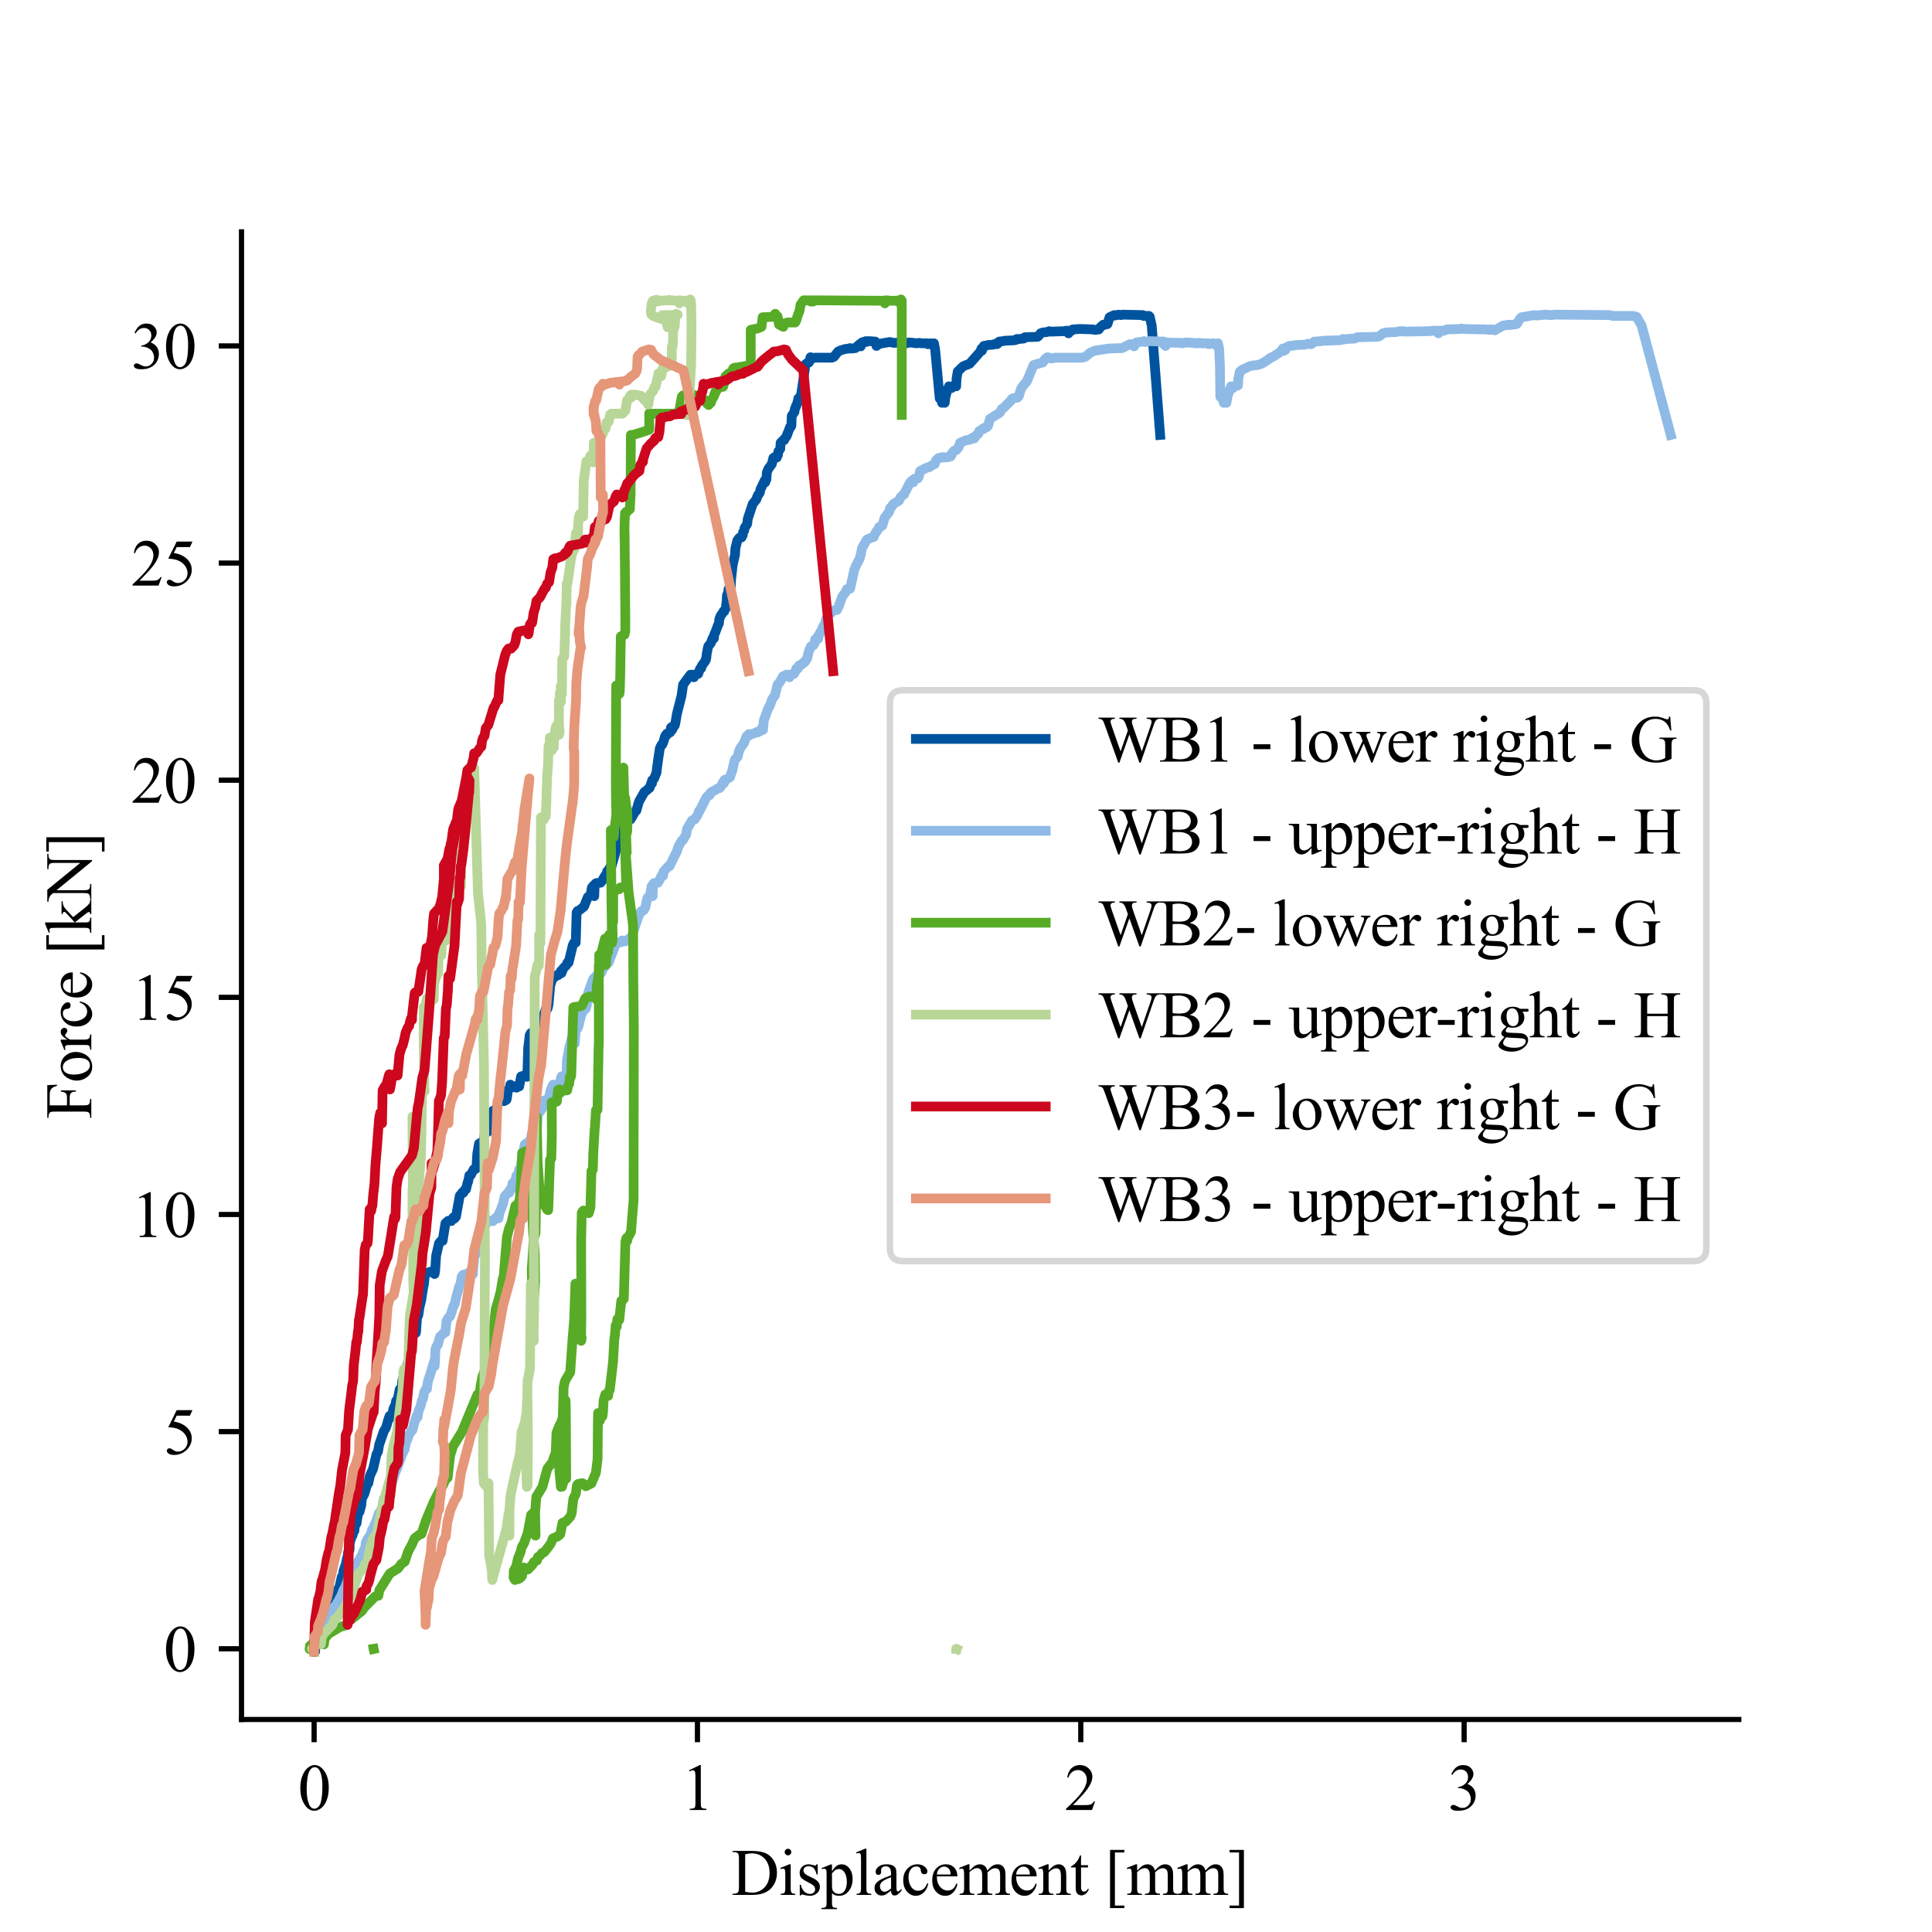 <?xml version="1.0" encoding="utf-8" standalone="no"?>
<!DOCTYPE svg PUBLIC "-//W3C//DTD SVG 1.1//EN"
  "http://www.w3.org/Graphics/SVG/1.1/DTD/svg11.dtd">
<svg xmlns:xlink="http://www.w3.org/1999/xlink" width="297.638pt" height="297.638pt" viewBox="0 0 297.638 297.638" xmlns="http://www.w3.org/2000/svg" version="1.1">
 <defs>
  <style type="text/css">*{stroke-linejoin: round; stroke-linecap: butt}</style>
 </defs>
 <g id="figure_1">
  <g id="patch_1">
   <path d="M 0 297.638 
L 297.638 297.638 
L 297.638 0 
L 0 0 
z
" style="fill: #ffffff"/>
  </g>
  <g id="axes_1">
   <g id="patch_2">
    <path d="M 37.205 264.898 
L 267.874 264.898 
L 267.874 35.717 
L 37.205 35.717 
z
" style="fill: #ffffff"/>
   </g>
   <g id="matplotlib.axis_1">
    <g id="xtick_1">
     <g id="line2d_1">
      <defs>
       <path id="m7a1f463f8b" d="M 0 0 
L 0 3.5 
" style="stroke: #000000; stroke-width: 0.8"/>
      </defs>
      <g>
       <use xlink:href="#m7a1f463f8b" x="48.392" y="264.898" style="stroke: #000000; stroke-width: 0.8"/>
      </g>
     </g>
     <g id="text_1">
      <!-- 0 -->
      <g transform="translate(45.892 278.841) scale(0.1 -0.1)">
       <defs>
        <path id="TimesNewRomanPSMT-30" d="M 231 2094 
Q 231 2819 450 3342 
Q 669 3866 1031 4122 
Q 1313 4325 1613 4325 
Q 2100 4325 2488 3828 
Q 2972 3213 2972 2159 
Q 2972 1422 2759 906 
Q 2547 391 2217 158 
Q 1888 -75 1581 -75 
Q 975 -75 572 641 
Q 231 1244 231 2094 
z
M 844 2016 
Q 844 1141 1059 588 
Q 1238 122 1591 122 
Q 1759 122 1940 273 
Q 2122 425 2216 781 
Q 2359 1319 2359 2297 
Q 2359 3022 2209 3506 
Q 2097 3866 1919 4016 
Q 1791 4119 1609 4119 
Q 1397 4119 1231 3928 
Q 1006 3669 925 3112 
Q 844 2556 844 2016 
z
" transform="scale(0.016)"/>
       </defs>
       <use xlink:href="#TimesNewRomanPSMT-30"/>
      </g>
     </g>
    </g>
    <g id="xtick_2">
     <g id="line2d_2">
      <g>
       <use xlink:href="#m7a1f463f8b" x="107.448" y="264.898" style="stroke: #000000; stroke-width: 0.8"/>
      </g>
     </g>
     <g id="text_2">
      <!-- 1 -->
      <g transform="translate(104.948 278.841) scale(0.1 -0.1)">
       <defs>
        <path id="TimesNewRomanPSMT-31" d="M 750 3822 
L 1781 4325 
L 1884 4325 
L 1884 747 
Q 1884 391 1914 303 
Q 1944 216 2037 169 
Q 2131 122 2419 116 
L 2419 0 
L 825 0 
L 825 116 
Q 1125 122 1212 167 
Q 1300 213 1334 289 
Q 1369 366 1369 747 
L 1369 3034 
Q 1369 3497 1338 3628 
Q 1316 3728 1258 3775 
Q 1200 3822 1119 3822 
Q 1003 3822 797 3725 
L 750 3822 
z
" transform="scale(0.016)"/>
       </defs>
       <use xlink:href="#TimesNewRomanPSMT-31"/>
      </g>
     </g>
    </g>
    <g id="xtick_3">
     <g id="line2d_3">
      <g>
       <use xlink:href="#m7a1f463f8b" x="166.503" y="264.898" style="stroke: #000000; stroke-width: 0.8"/>
      </g>
     </g>
     <g id="text_3">
      <!-- 2 -->
      <g transform="translate(164.003 278.841) scale(0.1 -0.1)">
       <defs>
        <path id="TimesNewRomanPSMT-32" d="M 2934 816 
L 2638 0 
L 138 0 
L 138 116 
Q 1241 1122 1691 1759 
Q 2141 2397 2141 2925 
Q 2141 3328 1894 3587 
Q 1647 3847 1303 3847 
Q 991 3847 742 3664 
Q 494 3481 375 3128 
L 259 3128 
Q 338 3706 661 4015 
Q 984 4325 1469 4325 
Q 1984 4325 2329 3994 
Q 2675 3663 2675 3213 
Q 2675 2891 2525 2569 
Q 2294 2063 1775 1497 
Q 997 647 803 472 
L 1909 472 
Q 2247 472 2383 497 
Q 2519 522 2628 598 
Q 2738 675 2819 816 
L 2934 816 
z
" transform="scale(0.016)"/>
       </defs>
       <use xlink:href="#TimesNewRomanPSMT-32"/>
      </g>
     </g>
    </g>
    <g id="xtick_4">
     <g id="line2d_4">
      <g>
       <use xlink:href="#m7a1f463f8b" x="225.558" y="264.898" style="stroke: #000000; stroke-width: 0.8"/>
      </g>
     </g>
     <g id="text_4">
      <!-- 3 -->
      <g transform="translate(223.058 278.841) scale(0.1 -0.1)">
       <defs>
        <path id="TimesNewRomanPSMT-33" d="M 325 3431 
Q 506 3859 782 4092 
Q 1059 4325 1472 4325 
Q 1981 4325 2253 3994 
Q 2459 3747 2459 3466 
Q 2459 3003 1878 2509 
Q 2269 2356 2469 2072 
Q 2669 1788 2669 1403 
Q 2669 853 2319 450 
Q 1863 -75 997 -75 
Q 569 -75 414 31 
Q 259 138 259 259 
Q 259 350 332 419 
Q 406 488 509 488 
Q 588 488 669 463 
Q 722 447 909 348 
Q 1097 250 1169 231 
Q 1284 197 1416 197 
Q 1734 197 1970 444 
Q 2206 691 2206 1028 
Q 2206 1275 2097 1509 
Q 2016 1684 1919 1775 
Q 1784 1900 1550 2001 
Q 1316 2103 1072 2103 
L 972 2103 
L 972 2197 
Q 1219 2228 1467 2375 
Q 1716 2522 1828 2728 
Q 1941 2934 1941 3181 
Q 1941 3503 1739 3701 
Q 1538 3900 1238 3900 
Q 753 3900 428 3381 
L 325 3431 
z
" transform="scale(0.016)"/>
       </defs>
       <use xlink:href="#TimesNewRomanPSMT-33"/>
      </g>
     </g>
    </g>
    <g id="text_5">
     <!-- Displacement [mm] -->
     <g transform="translate(112.69 291.924) scale(0.1 -0.1)">
      <defs>
       <path id="TimesNewRomanPSMT-44" d="M 109 0 
L 109 116 
L 269 116 
Q 538 116 650 288 
Q 719 391 719 750 
L 719 3488 
Q 719 3884 631 3984 
Q 509 4122 269 4122 
L 109 4122 
L 109 4238 
L 1834 4238 
Q 2784 4238 3279 4022 
Q 3775 3806 4076 3303 
Q 4378 2800 4378 2141 
Q 4378 1256 3841 663 
Q 3238 0 2003 0 
L 109 0 
z
M 1319 306 
Q 1716 219 1984 219 
Q 2709 219 3187 728 
Q 3666 1238 3666 2109 
Q 3666 2988 3187 3494 
Q 2709 4000 1959 4000 
Q 1678 4000 1319 3909 
L 1319 306 
z
" transform="scale(0.016)"/>
       <path id="TimesNewRomanPSMT-69" d="M 928 4444 
Q 1059 4444 1151 4351 
Q 1244 4259 1244 4128 
Q 1244 3997 1151 3903 
Q 1059 3809 928 3809 
Q 797 3809 703 3903 
Q 609 3997 609 4128 
Q 609 4259 701 4351 
Q 794 4444 928 4444 
z
M 1188 2947 
L 1188 647 
Q 1188 378 1227 289 
Q 1266 200 1342 156 
Q 1419 113 1622 113 
L 1622 0 
L 231 0 
L 231 113 
Q 441 113 512 153 
Q 584 194 626 287 
Q 669 381 669 647 
L 669 1750 
Q 669 2216 641 2353 
Q 619 2453 572 2492 
Q 525 2531 444 2531 
Q 356 2531 231 2484 
L 188 2597 
L 1050 2947 
L 1188 2947 
z
" transform="scale(0.016)"/>
       <path id="TimesNewRomanPSMT-73" d="M 2050 2947 
L 2050 1972 
L 1947 1972 
Q 1828 2431 1642 2597 
Q 1456 2763 1169 2763 
Q 950 2763 815 2647 
Q 681 2531 681 2391 
Q 681 2216 781 2091 
Q 878 1963 1175 1819 
L 1631 1597 
Q 2266 1288 2266 781 
Q 2266 391 1970 151 
Q 1675 -88 1309 -88 
Q 1047 -88 709 6 
Q 606 38 541 38 
Q 469 38 428 -44 
L 325 -44 
L 325 978 
L 428 978 
Q 516 541 762 319 
Q 1009 97 1316 97 
Q 1531 97 1667 223 
Q 1803 350 1803 528 
Q 1803 744 1651 891 
Q 1500 1038 1047 1263 
Q 594 1488 453 1669 
Q 313 1847 313 2119 
Q 313 2472 555 2709 
Q 797 2947 1181 2947 
Q 1350 2947 1591 2875 
Q 1750 2828 1803 2828 
Q 1853 2828 1881 2850 
Q 1909 2872 1947 2947 
L 2050 2947 
z
" transform="scale(0.016)"/>
       <path id="TimesNewRomanPSMT-70" d="M -6 2578 
L 875 2934 
L 994 2934 
L 994 2266 
Q 1216 2644 1439 2795 
Q 1663 2947 1909 2947 
Q 2341 2947 2628 2609 
Q 2981 2197 2981 1534 
Q 2981 794 2556 309 
Q 2206 -88 1675 -88 
Q 1444 -88 1275 -22 
Q 1150 25 994 166 
L 994 -706 
Q 994 -1000 1030 -1079 
Q 1066 -1159 1155 -1206 
Q 1244 -1253 1478 -1253 
L 1478 -1369 
L -22 -1369 
L -22 -1253 
L 56 -1253 
Q 228 -1256 350 -1188 
Q 409 -1153 442 -1076 
Q 475 -1000 475 -688 
L 475 2019 
Q 475 2297 450 2372 
Q 425 2447 370 2484 
Q 316 2522 222 2522 
Q 147 2522 31 2478 
L -6 2578 
z
M 994 2081 
L 994 1013 
Q 994 666 1022 556 
Q 1066 375 1236 237 
Q 1406 100 1666 100 
Q 1978 100 2172 344 
Q 2425 663 2425 1241 
Q 2425 1897 2138 2250 
Q 1938 2494 1663 2494 
Q 1513 2494 1366 2419 
Q 1253 2363 994 2081 
z
" transform="scale(0.016)"/>
       <path id="TimesNewRomanPSMT-6c" d="M 1184 4444 
L 1184 647 
Q 1184 378 1223 290 
Q 1263 203 1344 158 
Q 1425 113 1647 113 
L 1647 0 
L 244 0 
L 244 113 
Q 441 113 512 153 
Q 584 194 625 287 
Q 666 381 666 647 
L 666 3247 
Q 666 3731 644 3842 
Q 622 3953 573 3993 
Q 525 4034 450 4034 
Q 369 4034 244 3984 
L 191 4094 
L 1044 4444 
L 1184 4444 
z
" transform="scale(0.016)"/>
       <path id="TimesNewRomanPSMT-61" d="M 1822 413 
Q 1381 72 1269 19 
Q 1100 -59 909 -59 
Q 613 -59 420 144 
Q 228 347 228 678 
Q 228 888 322 1041 
Q 450 1253 767 1440 
Q 1084 1628 1822 1897 
L 1822 2009 
Q 1822 2438 1686 2597 
Q 1550 2756 1291 2756 
Q 1094 2756 978 2650 
Q 859 2544 859 2406 
L 866 2225 
Q 866 2081 792 2003 
Q 719 1925 600 1925 
Q 484 1925 411 2006 
Q 338 2088 338 2228 
Q 338 2497 613 2722 
Q 888 2947 1384 2947 
Q 1766 2947 2009 2819 
Q 2194 2722 2281 2516 
Q 2338 2381 2338 1966 
L 2338 994 
Q 2338 584 2353 492 
Q 2369 400 2405 369 
Q 2441 338 2488 338 
Q 2538 338 2575 359 
Q 2641 400 2828 588 
L 2828 413 
Q 2478 -56 2159 -56 
Q 2006 -56 1915 50 
Q 1825 156 1822 413 
z
M 1822 616 
L 1822 1706 
Q 1350 1519 1213 1441 
Q 966 1303 859 1153 
Q 753 1003 753 825 
Q 753 600 887 451 
Q 1022 303 1197 303 
Q 1434 303 1822 616 
z
" transform="scale(0.016)"/>
       <path id="TimesNewRomanPSMT-63" d="M 2631 1088 
Q 2516 522 2178 217 
Q 1841 -88 1431 -88 
Q 944 -88 581 321 
Q 219 731 219 1428 
Q 219 2103 620 2525 
Q 1022 2947 1584 2947 
Q 2006 2947 2278 2723 
Q 2550 2500 2550 2259 
Q 2550 2141 2473 2067 
Q 2397 1994 2259 1994 
Q 2075 1994 1981 2113 
Q 1928 2178 1911 2362 
Q 1894 2547 1784 2644 
Q 1675 2738 1481 2738 
Q 1169 2738 978 2506 
Q 725 2200 725 1697 
Q 725 1184 976 792 
Q 1228 400 1656 400 
Q 1963 400 2206 609 
Q 2378 753 2541 1131 
L 2631 1088 
z
" transform="scale(0.016)"/>
       <path id="TimesNewRomanPSMT-65" d="M 681 1784 
Q 678 1147 991 784 
Q 1303 422 1725 422 
Q 2006 422 2214 576 
Q 2422 731 2563 1106 
L 2659 1044 
Q 2594 616 2278 264 
Q 1963 -88 1488 -88 
Q 972 -88 605 314 
Q 238 716 238 1394 
Q 238 2128 614 2539 
Q 991 2950 1559 2950 
Q 2041 2950 2350 2633 
Q 2659 2316 2659 1784 
L 681 1784 
z
M 681 1966 
L 2006 1966 
Q 1991 2241 1941 2353 
Q 1863 2528 1708 2628 
Q 1553 2728 1384 2728 
Q 1125 2728 920 2526 
Q 716 2325 681 1966 
z
" transform="scale(0.016)"/>
       <path id="TimesNewRomanPSMT-6d" d="M 1050 2338 
Q 1363 2650 1419 2697 
Q 1559 2816 1721 2881 
Q 1884 2947 2044 2947 
Q 2313 2947 2506 2790 
Q 2700 2634 2766 2338 
Q 3088 2713 3309 2830 
Q 3531 2947 3766 2947 
Q 3994 2947 4170 2830 
Q 4347 2713 4450 2447 
Q 4519 2266 4519 1878 
L 4519 647 
Q 4519 378 4559 278 
Q 4591 209 4675 161 
Q 4759 113 4950 113 
L 4950 0 
L 3538 0 
L 3538 113 
L 3597 113 
Q 3781 113 3884 184 
Q 3956 234 3988 344 
Q 4000 397 4000 647 
L 4000 1878 
Q 4000 2228 3916 2372 
Q 3794 2572 3525 2572 
Q 3359 2572 3192 2489 
Q 3025 2406 2788 2181 
L 2781 2147 
L 2788 2013 
L 2788 647 
Q 2788 353 2820 281 
Q 2853 209 2943 161 
Q 3034 113 3253 113 
L 3253 0 
L 1806 0 
L 1806 113 
Q 2044 113 2133 169 
Q 2222 225 2256 338 
Q 2272 391 2272 647 
L 2272 1878 
Q 2272 2228 2169 2381 
Q 2031 2581 1784 2581 
Q 1616 2581 1450 2491 
Q 1191 2353 1050 2181 
L 1050 647 
Q 1050 366 1089 281 
Q 1128 197 1204 155 
Q 1281 113 1516 113 
L 1516 0 
L 100 0 
L 100 113 
Q 297 113 375 155 
Q 453 197 493 289 
Q 534 381 534 647 
L 534 1741 
Q 534 2213 506 2350 
Q 484 2453 437 2492 
Q 391 2531 309 2531 
Q 222 2531 100 2484 
L 53 2597 
L 916 2947 
L 1050 2947 
L 1050 2338 
z
" transform="scale(0.016)"/>
       <path id="TimesNewRomanPSMT-6e" d="M 1034 2341 
Q 1538 2947 1994 2947 
Q 2228 2947 2397 2830 
Q 2566 2713 2666 2444 
Q 2734 2256 2734 1869 
L 2734 647 
Q 2734 375 2778 278 
Q 2813 200 2889 156 
Q 2966 113 3172 113 
L 3172 0 
L 1756 0 
L 1756 113 
L 1816 113 
Q 2016 113 2095 173 
Q 2175 234 2206 353 
Q 2219 400 2219 647 
L 2219 1819 
Q 2219 2209 2117 2386 
Q 2016 2563 1775 2563 
Q 1403 2563 1034 2156 
L 1034 647 
Q 1034 356 1069 288 
Q 1113 197 1189 155 
Q 1266 113 1500 113 
L 1500 0 
L 84 0 
L 84 113 
L 147 113 
Q 366 113 442 223 
Q 519 334 519 647 
L 519 1709 
Q 519 2225 495 2337 
Q 472 2450 423 2490 
Q 375 2531 294 2531 
Q 206 2531 84 2484 
L 38 2597 
L 900 2947 
L 1034 2947 
L 1034 2341 
z
" transform="scale(0.016)"/>
       <path id="TimesNewRomanPSMT-74" d="M 1031 3803 
L 1031 2863 
L 1700 2863 
L 1700 2644 
L 1031 2644 
L 1031 788 
Q 1031 509 1111 412 
Q 1191 316 1316 316 
Q 1419 316 1516 380 
Q 1613 444 1666 569 
L 1788 569 
Q 1678 263 1478 108 
Q 1278 -47 1066 -47 
Q 922 -47 784 33 
Q 647 113 581 261 
Q 516 409 516 719 
L 516 2644 
L 63 2644 
L 63 2747 
Q 234 2816 414 2980 
Q 594 3144 734 3369 
Q 806 3488 934 3803 
L 1031 3803 
z
" transform="scale(0.016)"/>
       <path id="TimesNewRomanPSMT-20" transform="scale(0.016)"/>
       <path id="TimesNewRomanPSMT-5b" d="M 1900 -1269 
L 525 -1269 
L 525 4334 
L 1900 4334 
L 1900 4088 
L 994 4088 
L 994 -1025 
L 1900 -1025 
L 1900 -1269 
z
" transform="scale(0.016)"/>
       <path id="TimesNewRomanPSMT-5d" d="M 234 4334 
L 1609 4334 
L 1609 -1272 
L 234 -1272 
L 234 -1025 
L 1141 -1025 
L 1141 4088 
L 234 4088 
L 234 4334 
z
" transform="scale(0.016)"/>
      </defs>
      <use xlink:href="#TimesNewRomanPSMT-44"/>
      <use xlink:href="#TimesNewRomanPSMT-69" x="72.217"/>
      <use xlink:href="#TimesNewRomanPSMT-73" x="100"/>
      <use xlink:href="#TimesNewRomanPSMT-70" x="138.916"/>
      <use xlink:href="#TimesNewRomanPSMT-6c" x="188.916"/>
      <use xlink:href="#TimesNewRomanPSMT-61" x="216.699"/>
      <use xlink:href="#TimesNewRomanPSMT-63" x="261.084"/>
      <use xlink:href="#TimesNewRomanPSMT-65" x="305.469"/>
      <use xlink:href="#TimesNewRomanPSMT-6d" x="349.854"/>
      <use xlink:href="#TimesNewRomanPSMT-65" x="427.637"/>
      <use xlink:href="#TimesNewRomanPSMT-6e" x="472.021"/>
      <use xlink:href="#TimesNewRomanPSMT-74" x="522.021"/>
      <use xlink:href="#TimesNewRomanPSMT-20" x="549.805"/>
      <use xlink:href="#TimesNewRomanPSMT-5b" x="574.805"/>
      <use xlink:href="#TimesNewRomanPSMT-6d" x="608.105"/>
      <use xlink:href="#TimesNewRomanPSMT-6d" x="685.889"/>
      <use xlink:href="#TimesNewRomanPSMT-5d" x="763.672"/>
     </g>
    </g>
   </g>
   <g id="matplotlib.axis_2">
    <g id="ytick_1">
     <g id="line2d_5">
      <defs>
       <path id="mfac145adf5" d="M 0 0 
L -3.5 0 
" style="stroke: #000000; stroke-width: 0.8"/>
      </defs>
      <g>
       <use xlink:href="#mfac145adf5" x="37.205" y="254.004" style="stroke: #000000; stroke-width: 0.8"/>
      </g>
     </g>
     <g id="text_6">
      <!-- 0 -->
      <g transform="translate(25.205 257.476) scale(0.1 -0.1)">
       <use xlink:href="#TimesNewRomanPSMT-30"/>
      </g>
     </g>
    </g>
    <g id="ytick_2">
     <g id="line2d_6">
      <g>
       <use xlink:href="#mfac145adf5" x="37.205" y="220.552" style="stroke: #000000; stroke-width: 0.8"/>
      </g>
     </g>
     <g id="text_7">
      <!-- 5 -->
      <g transform="translate(25.205 224.024) scale(0.1 -0.1)">
       <defs>
        <path id="TimesNewRomanPSMT-35" d="M 2778 4238 
L 2534 3706 
L 1259 3706 
L 981 3138 
Q 1809 3016 2294 2522 
Q 2709 2097 2709 1522 
Q 2709 1188 2573 903 
Q 2438 619 2231 419 
Q 2025 219 1772 97 
Q 1413 -75 1034 -75 
Q 653 -75 479 54 
Q 306 184 306 341 
Q 306 428 378 495 
Q 450 563 559 563 
Q 641 563 702 538 
Q 763 513 909 409 
Q 1144 247 1384 247 
Q 1750 247 2026 523 
Q 2303 800 2303 1197 
Q 2303 1581 2056 1914 
Q 1809 2247 1375 2428 
Q 1034 2569 447 2591 
L 1259 4238 
L 2778 4238 
z
" transform="scale(0.016)"/>
       </defs>
       <use xlink:href="#TimesNewRomanPSMT-35"/>
      </g>
     </g>
    </g>
    <g id="ytick_3">
     <g id="line2d_7">
      <g>
       <use xlink:href="#mfac145adf5" x="37.205" y="187.1" style="stroke: #000000; stroke-width: 0.8"/>
      </g>
     </g>
     <g id="text_8">
      <!-- 10 -->
      <g transform="translate(20.205 190.572) scale(0.1 -0.1)">
       <use xlink:href="#TimesNewRomanPSMT-31"/>
       <use xlink:href="#TimesNewRomanPSMT-30" x="50"/>
      </g>
     </g>
    </g>
    <g id="ytick_4">
     <g id="line2d_8">
      <g>
       <use xlink:href="#mfac145adf5" x="37.205" y="153.648" style="stroke: #000000; stroke-width: 0.8"/>
      </g>
     </g>
     <g id="text_9">
      <!-- 15 -->
      <g transform="translate(20.205 157.12) scale(0.1 -0.1)">
       <use xlink:href="#TimesNewRomanPSMT-31"/>
       <use xlink:href="#TimesNewRomanPSMT-35" x="50"/>
      </g>
     </g>
    </g>
    <g id="ytick_5">
     <g id="line2d_9">
      <g>
       <use xlink:href="#mfac145adf5" x="37.205" y="120.196" style="stroke: #000000; stroke-width: 0.8"/>
      </g>
     </g>
     <g id="text_10">
      <!-- 20 -->
      <g transform="translate(20.205 123.668) scale(0.1 -0.1)">
       <use xlink:href="#TimesNewRomanPSMT-32"/>
       <use xlink:href="#TimesNewRomanPSMT-30" x="50"/>
      </g>
     </g>
    </g>
    <g id="ytick_6">
     <g id="line2d_10">
      <g>
       <use xlink:href="#mfac145adf5" x="37.205" y="86.744" style="stroke: #000000; stroke-width: 0.8"/>
      </g>
     </g>
     <g id="text_11">
      <!-- 25 -->
      <g transform="translate(20.205 90.216) scale(0.1 -0.1)">
       <use xlink:href="#TimesNewRomanPSMT-32"/>
       <use xlink:href="#TimesNewRomanPSMT-35" x="50"/>
      </g>
     </g>
    </g>
    <g id="ytick_7">
     <g id="line2d_11">
      <g>
       <use xlink:href="#mfac145adf5" x="37.205" y="53.293" style="stroke: #000000; stroke-width: 0.8"/>
      </g>
     </g>
     <g id="text_12">
      <!-- 30 -->
      <g transform="translate(20.205 56.764) scale(0.1 -0.1)">
       <use xlink:href="#TimesNewRomanPSMT-33"/>
       <use xlink:href="#TimesNewRomanPSMT-30" x="50"/>
      </g>
     </g>
    </g>
    <g id="text_13">
     <!-- Force [kN] -->
     <g transform="translate(14.066 172.382) rotate(-90) scale(0.1 -0.1)">
      <defs>
       <path id="TimesNewRomanPSMT-46" d="M 1309 4006 
L 1309 2341 
L 2081 2341 
Q 2347 2341 2470 2458 
Q 2594 2575 2634 2922 
L 2750 2922 
L 2750 1488 
L 2634 1488 
Q 2631 1734 2570 1850 
Q 2509 1966 2401 2023 
Q 2294 2081 2081 2081 
L 1309 2081 
L 1309 750 
Q 1309 428 1350 325 
Q 1381 247 1481 191 
Q 1619 116 1769 116 
L 1922 116 
L 1922 0 
L 103 0 
L 103 116 
L 253 116 
Q 516 116 634 269 
Q 709 369 709 750 
L 709 3488 
Q 709 3809 669 3913 
Q 638 3991 541 4047 
Q 406 4122 253 4122 
L 103 4122 
L 103 4238 
L 3256 4238 
L 3297 3306 
L 3188 3306 
Q 3106 3603 2998 3742 
Q 2891 3881 2733 3943 
Q 2575 4006 2244 4006 
L 1309 4006 
z
" transform="scale(0.016)"/>
       <path id="TimesNewRomanPSMT-6f" d="M 1600 2947 
Q 2250 2947 2644 2453 
Q 2978 2031 2978 1484 
Q 2978 1100 2793 706 
Q 2609 313 2286 112 
Q 1963 -88 1566 -88 
Q 919 -88 538 428 
Q 216 863 216 1403 
Q 216 1797 411 2186 
Q 606 2575 925 2761 
Q 1244 2947 1600 2947 
z
M 1503 2744 
Q 1338 2744 1170 2645 
Q 1003 2547 900 2300 
Q 797 2053 797 1666 
Q 797 1041 1045 587 
Q 1294 134 1700 134 
Q 2003 134 2200 384 
Q 2397 634 2397 1244 
Q 2397 2006 2069 2444 
Q 1847 2744 1503 2744 
z
" transform="scale(0.016)"/>
       <path id="TimesNewRomanPSMT-72" d="M 1038 2947 
L 1038 2303 
Q 1397 2947 1775 2947 
Q 1947 2947 2059 2842 
Q 2172 2738 2172 2600 
Q 2172 2478 2090 2393 
Q 2009 2309 1897 2309 
Q 1788 2309 1652 2417 
Q 1516 2525 1450 2525 
Q 1394 2525 1328 2463 
Q 1188 2334 1038 2041 
L 1038 669 
Q 1038 431 1097 309 
Q 1138 225 1241 169 
Q 1344 113 1538 113 
L 1538 0 
L 72 0 
L 72 113 
Q 291 113 397 181 
Q 475 231 506 341 
Q 522 394 522 644 
L 522 1753 
Q 522 2253 501 2348 
Q 481 2444 426 2487 
Q 372 2531 291 2531 
Q 194 2531 72 2484 
L 41 2597 
L 906 2947 
L 1038 2947 
z
" transform="scale(0.016)"/>
       <path id="TimesNewRomanPSMT-6b" d="M 1047 4444 
L 1047 1594 
L 1775 2259 
Q 2006 2472 2044 2528 
Q 2069 2566 2069 2603 
Q 2069 2666 2017 2711 
Q 1966 2756 1847 2763 
L 1847 2863 
L 3091 2863 
L 3091 2763 
Q 2834 2756 2664 2684 
Q 2494 2613 2291 2428 
L 1556 1750 
L 2291 822 
Q 2597 438 2703 334 
Q 2853 188 2966 144 
Q 3044 113 3238 113 
L 3238 0 
L 1847 0 
L 1847 113 
Q 1966 116 2008 148 
Q 2050 181 2050 241 
Q 2050 313 1925 472 
L 1047 1594 
L 1047 644 
Q 1047 366 1086 278 
Q 1125 191 1197 153 
Q 1269 116 1509 113 
L 1509 0 
L 53 0 
L 53 113 
Q 272 113 381 166 
Q 447 200 481 272 
Q 528 375 528 628 
L 528 3234 
Q 528 3731 506 3842 
Q 484 3953 434 3995 
Q 384 4038 303 4038 
Q 238 4038 106 3984 
L 53 4094 
L 903 4444 
L 1047 4444 
z
" transform="scale(0.016)"/>
       <path id="TimesNewRomanPSMT-4e" d="M -84 4238 
L 1066 4238 
L 3656 1059 
L 3656 3503 
Q 3656 3894 3569 3991 
Q 3453 4122 3203 4122 
L 3056 4122 
L 3056 4238 
L 4531 4238 
L 4531 4122 
L 4381 4122 
Q 4113 4122 4000 3959 
Q 3931 3859 3931 3503 
L 3931 -69 
L 3819 -69 
L 1025 3344 
L 1025 734 
Q 1025 344 1109 247 
Q 1228 116 1475 116 
L 1625 116 
L 1625 0 
L 150 0 
L 150 116 
L 297 116 
Q 569 116 681 278 
Q 750 378 750 734 
L 750 3681 
Q 566 3897 470 3965 
Q 375 4034 191 4094 
Q 100 4122 -84 4122 
L -84 4238 
z
" transform="scale(0.016)"/>
      </defs>
      <use xlink:href="#TimesNewRomanPSMT-46"/>
      <use xlink:href="#TimesNewRomanPSMT-6f" x="55.615"/>
      <use xlink:href="#TimesNewRomanPSMT-72" x="105.615"/>
      <use xlink:href="#TimesNewRomanPSMT-63" x="138.916"/>
      <use xlink:href="#TimesNewRomanPSMT-65" x="183.301"/>
      <use xlink:href="#TimesNewRomanPSMT-20" x="227.686"/>
      <use xlink:href="#TimesNewRomanPSMT-5b" x="252.686"/>
      <use xlink:href="#TimesNewRomanPSMT-6b" x="285.986"/>
      <use xlink:href="#TimesNewRomanPSMT-4e" x="335.986"/>
      <use xlink:href="#TimesNewRomanPSMT-5d" x="408.203"/>
     </g>
    </g>
   </g>
   <g id="line2d_12">
    <path d="M 48.553 254.019 
L 48.552 254.448 
L 48.552 253.991 
L 48.449 254.041 
L 48.423 254.028 
L 48.418 254.094 
L 48.401 254.05 
L 48.489 253.543 
L 48.839 253.123 
L 49.217 252.801 
L 49.189 252.794 
L 49.359 252.321 
L 49.427 252.258 
L 49.546 252.036 
L 49.542 252.106 
L 49.54 252.514 
L 49.643 251.72 
L 49.749 250.958 
L 49.909 250.392 
L 49.913 250.399 
L 49.914 250.426 
L 49.994 250.023 
L 50.067 249.771 
L 50.074 249.779 
L 50.08 250.158 
L 50.162 249.345 
L 50.556 248.407 
L 50.608 248.393 
L 50.625 248.326 
L 50.735 247.806 
L 50.912 247.505 
L 51.446 246.745 
L 51.61 246.216 
L 51.857 245.681 
L 52.083 244.871 
L 52.195 244.644 
L 52.212 245.039 
L 52.293 244.477 
L 52.659 242.898 
L 52.708 242.911 
L 52.783 243.025 
L 52.79 242.951 
L 52.914 242.028 
L 53.304 240.857 
L 53.421 240.215 
L 53.553 239.747 
L 53.579 239.921 
L 53.603 239.265 
L 53.768 238.562 
L 53.833 238.683 
L 53.839 238.669 
L 53.856 238.75 
L 53.875 237.679 
L 54.108 236.943 
L 54.328 236.482 
L 54.528 235.485 
L 54.558 235.458 
L 54.593 235.839 
L 54.64 235.311 
L 54.7 235.083 
L 54.877 234.689 
L 54.918 234.709 
L 54.936 234.642 
L 55.101 233.484 
L 55.278 233.009 
L 55.385 232.909 
L 55.627 232.019 
L 55.644 231.979 
L 55.757 230.828 
L 56.07 230.266 
L 56.182 229.992 
L 56.513 228.801 
L 56.737 228.507 
L 56.991 227.336 
L 57.481 226.266 
L 58.013 223.991 
L 58.225 223.65 
L 58.414 222.566 
L 59.135 220.478 
L 59.454 219.957 
L 59.589 219.535 
L 59.743 218.946 
L 60.015 218.143 
L 60.103 218.204 
L 60.227 218.304 
L 60.286 218.337 
L 60.292 218.25 
L 60.31 218.264 
L 60.363 218.304 
L 60.581 217.126 
L 60.753 216.712 
L 60.682 217.153 
L 60.765 216.792 
L 60.788 216.892 
L 60.859 216.685 
L 61.042 215.775 
L 61.225 215.681 
L 61.272 215.588 
L 61.579 214.029 
L 61.774 213.842 
L 61.851 213.969 
L 61.863 213.902 
L 61.981 212.691 
L 62.247 211.834 
L 62.914 209.714 
L 63.02 210.47 
L 63.068 210.035 
L 63.115 209.901 
L 63.463 206.402 
L 63.623 205.679 
L 63.989 205.338 
L 64.066 205.345 
L 64.078 205.291 
L 64.107 205.05 
L 64.249 203.023 
L 64.444 202.595 
L 64.639 201.331 
L 64.881 200.367 
L 65.07 199.129 
L 65.259 198.032 
L 65.306 197.831 
L 65.459 196.386 
L 65.796 196.125 
L 66.257 195.925 
L 66.93 195.818 
L 66.948 196.273 
L 67.03 195.824 
L 67.078 195.115 
L 67.19 193.456 
L 67.633 191.536 
L 67.904 191.201 
L 68.188 191.161 
L 68.625 188.452 
L 69.032 188.09 
L 69.363 188.003 
L 69.522 188.11 
L 69.847 187.548 
L 69.995 187.736 
L 70.243 187.441 
L 70.379 186.699 
L 70.609 185.427 
L 70.828 184.223 
L 71.312 183.621 
L 71.371 183.755 
L 71.418 183.688 
L 71.654 183.22 
L 71.796 183.22 
L 72.044 182.149 
L 72.109 182.082 
L 72.304 181.079 
L 72.54 181.012 
L 72.812 180.477 
L 72.989 180.142 
L 73.29 180.075 
L 73.408 179.674 
L 73.526 177.734 
L 73.792 176.195 
L 74.105 175.994 
L 74.33 175.927 
L 74.489 175.994 
L 74.702 174.388 
L 74.843 174.388 
L 75.009 174.321 
L 75.062 174.255 
L 75.109 174.388 
L 75.192 174.321 
L 75.428 174.054 
L 75.605 173.987 
L 75.776 173.586 
L 75.871 171.445 
L 75.959 171.11 
L 76.066 171.177 
L 76.562 170.709 
L 76.792 169.504 
L 77.619 169.571 
L 77.654 169.638 
L 77.725 169.571 
L 77.79 169.571 
L 77.908 169.437 
L 78.015 169.437 
L 78.068 169.304 
L 78.251 167.966 
L 78.493 167.698 
L 78.623 167.096 
L 78.835 167.43 
L 78.965 167.297 
L 79.143 167.497 
L 79.302 167.363 
L 79.396 167.363 
L 79.491 167.497 
L 79.58 167.564 
L 79.615 167.43 
L 79.644 167.497 
L 79.674 167.363 
L 79.709 167.43 
L 79.993 167.363 
L 80.046 167.029 
L 80.282 165.825 
L 80.377 165.892 
L 80.507 165.758 
L 81.08 165.825 
L 81.192 165.892 
L 81.269 164.62 
L 81.369 161.476 
L 81.605 159.469 
L 81.794 159.134 
L 82.426 160.673 
L 82.479 160.74 
L 82.52 160.673 
L 82.656 159.402 
L 82.786 158.666 
L 83.07 158.331 
L 84.085 155.455 
L 84.351 155.388 
L 84.505 154.786 
L 84.765 151.842 
L 85.101 150.771 
L 85.568 150.437 
L 85.786 150.236 
L 85.975 150.236 
L 86.135 150.102 
L 86.43 149.567 
L 86.507 149.902 
L 86.784 149.166 
L 87.257 148.697 
L 87.422 148.296 
L 87.593 148.296 
L 88.001 146.623 
L 88.243 145.62 
L 88.396 145.285 
L 88.692 145.218 
L 88.721 144.549 
L 88.721 144.549 
L 88.828 140.602 
L 88.987 140.334 
L 89.194 140.267 
L 89.967 139.665 
L 90.564 138.193 
L 90.747 138.127 
L 90.989 137.792 
L 91.19 136.722 
L 91.485 136.387 
L 91.55 138.06 
L 91.597 136.655 
L 91.745 136.119 
L 91.839 136.053 
L 92.53 135.986 
L 92.79 135.651 
L 93.162 134.982 
L 93.434 134.648 
L 93.44 134.915 
L 93.528 134.246 
L 93.617 134.179 
L 94.066 133.51 
L 94.208 133.443 
L 94.709 131.704 
L 95.04 130.433 
L 95.802 128.894 
L 95.849 128.961 
L 95.885 128.894 
L 96.032 127.756 
L 96.965 126.285 
L 97.154 126.218 
L 97.515 125.616 
L 97.887 124.946 
L 98.034 124.88 
L 98.442 123.475 
L 99.28 122.003 
L 99.652 121.735 
L 99.924 121.467 
L 100.066 121.401 
L 100.42 120.397 
L 100.45 120.665 
L 100.473 120.196 
L 100.639 120.063 
L 100.739 119.996 
L 101.129 119.059 
L 101.241 118.122 
L 101.454 116.584 
L 101.66 115.245 
L 101.891 114.777 
L 102.032 114.71 
L 102.245 114.175 
L 102.446 113.439 
L 102.576 113.238 
L 102.664 113.305 
L 102.723 113.038 
L 102.983 112.971 
L 103.166 112.77 
L 103.237 112.837 
L 103.255 112.703 
L 103.278 112.636 
L 103.361 112.101 
L 103.532 111.967 
L 103.556 112.435 
L 103.586 112.302 
L 103.863 111.833 
L 103.946 111.766 
L 104.052 111.365 
L 104.288 109.96 
L 105.003 107.15 
L 105.233 105.477 
L 106.373 103.939 
L 106.556 104.006 
L 106.733 103.939 
L 106.822 103.939 
L 106.899 104.34 
L 107.046 103.939 
L 107.389 103.872 
L 107.507 103.805 
L 107.507 103.805 
L 107.566 103.805 
L 107.566 103.738 
L 107.625 103.604 
L 107.861 103.002 
L 107.861 103.002 
L 108.038 102.935 
L 108.097 102.601 
L 108.629 101.865 
L 108.688 101.664 
L 108.747 101.664 
L 108.747 101.597 
L 108.806 101.396 
L 108.865 100.794 
L 109.042 99.858 
L 109.101 99.59 
L 109.515 99.055 
L 109.751 98.386 
L 109.869 98.453 
L 109.869 98.386 
L 109.928 98.051 
L 109.928 98.386 
L 109.987 98.319 
L 110.046 97.717 
L 110.223 97.382 
L 110.282 97.181 
L 110.637 96.245 
L 110.755 96.044 
L 110.814 95.375 
L 110.932 95.107 
L 110.991 94.907 
L 111.463 94.238 
L 111.463 94.238 
L 111.463 94.171 
L 111.523 94.171 
L 111.582 94.171 
L 111.582 94.104 
L 111.818 93.702 
L 111.877 93.1 
L 111.936 92.766 
L 111.995 91.695 
L 112.172 91.361 
L 112.231 90.759 
L 112.231 90.759 
L 112.467 90.826 
L 112.467 90.692 
L 112.526 90.491 
L 112.586 90.223 
L 112.645 88.818 
L 112.645 89.086 
L 112.881 87.012 
L 112.999 86.477 
L 113.235 85.473 
L 113.294 84.47 
L 113.589 83.265 
L 113.885 82.864 
L 113.885 82.864 
L 114.239 82.797 
L 114.416 82.463 
L 114.475 81.994 
L 114.652 81.727 
L 114.712 81.325 
L 115.066 80.79 
L 115.125 80.656 
L 115.184 79.987 
L 115.952 77.646 
L 116.542 76.91 
L 116.601 76.642 
L 116.778 76.307 
L 116.778 76.241 
L 116.838 76.241 
L 117.074 75.839 
L 117.133 75.438 
L 117.841 73.966 
L 117.841 73.966 
L 117.901 74.3 
L 117.901 74.3 
L 118.019 73.765 
L 118.019 73.765 
L 118.078 73.832 
L 118.078 73.698 
L 118.078 73.698 
L 118.137 72.762 
L 118.373 72.226 
L 118.904 71.49 
L 118.904 71.49 
L 119.141 70.554 
L 119.141 70.554 
L 119.259 70.554 
L 119.259 70.487 
L 119.318 70.42 
L 119.377 70.487 
L 119.672 70.487 
L 119.672 70.42 
L 119.849 70.085 
L 119.908 69.55 
L 120.204 69.149 
L 120.263 68.212 
L 120.735 67.744 
L 120.735 67.811 
L 120.794 67.811 
L 120.794 67.744 
L 121.208 67.142 
L 121.267 66.874 
L 121.326 66.874 
L 121.326 66.807 
L 121.68 65.87 
L 121.68 65.87 
L 121.739 65.87 
L 121.739 65.737 
L 121.798 65.804 
L 121.916 65.603 
L 121.975 64.064 
L 121.975 64.064 
L 122.389 63.462 
L 122.448 62.994 
L 122.448 62.994 
L 122.566 62.793 
L 122.625 62.525 
L 122.684 62.525 
L 122.684 62.458 
L 122.802 62.191 
L 122.861 61.923 
L 122.861 61.923 
L 122.92 61.856 
L 122.979 61.388 
L 123.156 61.321 
L 123.156 61.321 
L 123.156 61.254 
L 123.215 61.254 
L 123.334 61.187 
L 123.393 60.786 
L 123.452 60.585 
L 124.101 56.103 
L 124.397 55.902 
L 124.574 55.835 
L 124.574 55.768 
L 124.633 55.835 
L 124.869 55.032 
L 124.928 55.099 
L 125.164 55.233 
L 125.519 55.099 
L 128.176 55.099 
L 128.471 54.965 
L 129.121 54.162 
L 129.534 53.962 
L 130.243 53.761 
L 130.834 53.694 
L 130.952 53.627 
L 131.188 53.694 
L 131.778 53.627 
L 132.428 53.025 
L 132.487 53.025 
L 132.605 53.359 
L 132.782 52.757 
L 132.96 52.69 
L 133.314 52.624 
L 133.373 52.557 
L 133.432 52.69 
L 133.786 52.557 
L 133.964 52.557 
L 134.849 52.624 
L 135.027 53.293 
L 135.499 52.958 
L 137.093 52.69 
L 137.684 52.824 
L 138.983 52.757 
L 139.279 52.757 
L 139.633 52.891 
L 139.987 52.757 
L 140.755 52.824 
L 141.168 52.891 
L 141.641 52.824 
L 141.936 52.891 
L 142.822 52.891 
L 142.94 53.025 
L 143.294 52.891 
L 143.412 52.891 
L 143.649 53.159 
L 143.885 52.891 
L 144.062 53.828 
L 144.771 61.388 
L 144.948 61.455 
L 144.948 61.455 
L 145.007 61.589 
L 145.007 61.522 
L 145.066 61.589 
L 145.066 61.589 
L 145.125 62.057 
L 145.184 61.722 
L 145.538 62.057 
L 145.597 61.589 
L 145.656 61.12 
L 145.834 60.518 
L 145.893 60.05 
L 146.129 59.715 
L 146.188 59.515 
L 146.483 59.582 
L 146.542 59.715 
L 146.542 59.715 
L 146.601 59.782 
L 146.601 59.648 
L 146.897 59.448 
L 146.897 59.448 
L 147.31 59.515 
L 147.31 59.381 
L 147.369 58.31 
L 147.546 57.24 
L 148.373 56.437 
L 148.845 56.236 
L 149.082 56.169 
L 149.2 56.103 
L 149.377 56.036 
L 151.031 54.162 
L 151.208 53.694 
L 151.267 54.029 
L 151.326 53.895 
L 151.562 53.293 
L 151.975 53.226 
L 152.153 53.159 
L 153.038 53.092 
L 153.216 53.025 
L 153.334 52.958 
L 153.57 53.025 
L 153.688 52.958 
L 153.924 52.624 
L 154.515 52.557 
L 154.81 52.49 
L 156.286 52.423 
L 156.464 52.356 
L 156.523 52.356 
L 156.641 52.222 
L 156.7 52.289 
L 156.995 52.222 
L 157.704 52.155 
L 157.881 51.954 
L 159.83 51.888 
L 160.007 51.754 
L 160.302 51.352 
L 160.657 51.219 
L 161.306 51.152 
L 161.66 51.018 
L 161.838 51.085 
L 162.015 51.085 
L 164.023 51.018 
L 164.2 50.951 
L 164.495 50.951 
L 164.613 51.352 
L 164.672 50.951 
L 165.086 50.951 
L 165.263 50.75 
L 166.326 50.683 
L 166.503 50.683 
L 168.393 50.75 
L 168.629 50.817 
L 168.806 50.817 
L 169.279 50.75 
L 169.574 50.349 
L 169.987 50.014 
L 170.046 50.081 
L 170.105 50.014 
L 170.578 49.947 
L 170.637 49.88 
L 170.932 48.877 
L 171.641 48.542 
L 171.759 48.609 
L 172.29 48.475 
L 172.645 48.542 
L 172.94 48.475 
L 176.07 48.542 
L 176.188 48.676 
L 177.015 48.676 
L 177.133 48.81 
L 177.428 50.148 
L 178.727 67.008 
L 178.727 67.008 
" clip-path="url(#p8ca1f63a9e)" style="fill: none; stroke: #00549f; stroke-width: 1.5; stroke-linecap: square"/>
   </g>
   <g id="line2d_13">
    <path d="M 48.286 254.019 
L 48.285 254.448 
L 48.336 253.297 
L 48.535 253.015 
L 48.942 252.856 
L 48.945 252.867 
L 48.948 252.901 
L 49.008 252.481 
L 49.426 252.036 
L 49.415 252.106 
L 49.415 252.514 
L 49.504 251.678 
L 49.526 251.706 
L 49.859 250.854 
L 49.948 250.746 
L 50.002 250.784 
L 50.171 250.254 
L 50.25 250.095 
L 50.41 249.771 
L 50.42 249.779 
L 50.427 250.158 
L 50.521 249.533 
L 50.667 249.218 
L 51.234 248.124 
L 51.442 247.617 
L 51.866 247.14 
L 52.004 246.832 
L 52.083 246.812 
L 52.209 246.551 
L 52.223 246.564 
L 52.233 246.578 
L 52.251 246.41 
L 52.377 246.183 
L 52.396 246.21 
L 52.422 246.123 
L 52.585 245.788 
L 52.62 245.681 
L 52.787 245.3 
L 52.887 245.012 
L 53.092 244.644 
L 53.114 245.039 
L 53.175 244.503 
L 53.191 244.53 
L 53.75 242.918 
L 53.987 242.971 
L 54.03 243.025 
L 54.036 242.951 
L 54.12 242.296 
L 54.989 241.038 
L 55.036 241.071 
L 55.054 241.111 
L 55.066 241.011 
L 55.089 241.031 
L 55.225 240.442 
L 55.396 240.322 
L 55.585 239.834 
L 55.786 239.86 
L 55.786 239.793 
L 55.863 239.265 
L 56.152 238.603 
L 56.241 238.576 
L 56.27 238.629 
L 56.294 238.75 
L 56.294 238.663 
L 56.341 237.679 
L 56.642 237.05 
L 57.079 236.482 
L 57.292 235.719 
L 57.446 235.458 
L 57.493 235.839 
L 57.528 235.773 
L 57.664 234.976 
L 57.765 234.836 
L 58.066 234.033 
L 58.385 233.09 
L 58.491 233.009 
L 58.633 232.909 
L 58.792 232.36 
L 58.875 232.26 
L 59.117 230.909 
L 59.329 230.654 
L 59.796 229.704 
L 59.997 229.075 
L 60.381 228.42 
L 60.889 226.888 
L 61.207 226.092 
L 62.028 223.857 
L 62.105 223.79 
L 62.27 222.947 
L 62.324 223.335 
L 62.377 223.027 
L 62.524 222.278 
L 62.796 221.636 
L 63.032 220.94 
L 63.298 220.572 
L 63.469 220.371 
L 63.534 220.331 
L 63.664 219.876 
L 63.735 219.535 
L 63.894 218.953 
L 63.977 218.846 
L 64.048 218.659 
L 64.172 218.137 
L 64.308 218.277 
L 64.32 218.337 
L 64.331 218.224 
L 64.355 218.224 
L 64.444 217.494 
L 64.816 216.544 
L 64.957 215.882 
L 65.194 215.367 
L 65.353 214.47 
L 65.678 213.842 
L 65.737 213.875 
L 65.778 213.969 
L 65.79 213.728 
L 65.944 212.691 
L 66.204 211.995 
L 66.883 209.714 
L 66.954 210.47 
L 66.995 209.901 
L 67.078 207.894 
L 67.231 207.425 
L 67.438 207.185 
L 67.786 205.927 
L 68.265 205.472 
L 68.607 205.264 
L 68.79 203.512 
L 69.068 203.023 
L 69.369 202.762 
L 69.835 201.25 
L 70.036 200.942 
L 70.314 199.725 
L 70.763 198.139 
L 70.946 197.831 
L 71.129 196.661 
L 71.365 196.386 
L 71.849 196.293 
L 72.457 195.925 
L 72.847 195.818 
L 72.859 196.273 
L 72.924 195.115 
L 73.042 193.824 
L 73.916 191.315 
L 74.27 191.101 
L 74.324 191.161 
L 74.513 189.228 
L 75.009 188.318 
L 75.339 188.157 
L 75.853 188.003 
L 75.883 188.137 
L 75.954 188.11 
L 76.396 187.588 
L 76.485 187.548 
L 76.509 187.642 
L 76.597 187.736 
L 76.633 187.649 
L 76.81 187.669 
L 76.928 186.832 
L 76.999 186.766 
L 77.501 185.427 
L 77.755 184.29 
L 78.204 183.822 
L 78.339 183.621 
L 78.416 183.688 
L 78.446 183.755 
L 78.475 183.554 
L 78.611 183.22 
L 78.77 183.22 
L 78.965 182.283 
L 79.019 182.35 
L 79.066 182.216 
L 79.148 182.618 
L 79.284 182.149 
L 79.337 182.082 
L 79.55 181.146 
L 79.78 180.945 
L 79.804 181.012 
L 79.822 180.945 
L 79.987 180.142 
L 80.235 180.075 
L 80.33 179.072 
L 80.459 178.068 
L 80.589 177.734 
L 80.843 176.329 
L 81.434 175.927 
L 81.587 175.994 
L 81.835 175.124 
L 81.965 174.522 
L 82.178 174.388 
L 82.29 174.321 
L 82.349 174.388 
L 82.491 174.121 
L 82.568 174.054 
L 82.745 173.586 
L 82.828 171.913 
L 83.111 171.11 
L 83.241 171.177 
L 83.554 170.709 
L 83.702 169.638 
L 83.914 169.504 
L 84.121 169.504 
L 84.357 169.571 
L 84.381 169.638 
L 84.44 169.571 
L 84.847 167.899 
L 84.924 167.899 
L 85.072 167.363 
L 85.113 167.631 
L 85.166 167.631 
L 85.219 167.096 
L 85.302 167.297 
L 85.438 167.497 
L 85.45 167.43 
L 85.668 167.43 
L 85.698 167.564 
L 85.774 167.497 
L 85.822 167.363 
L 85.869 167.43 
L 86.146 167.363 
L 86.229 166.828 
L 86.459 165.958 
L 86.524 165.825 
L 86.578 165.892 
L 86.625 165.892 
L 86.772 165.758 
L 87.145 165.825 
L 87.233 165.758 
L 87.245 165.892 
L 87.28 165.49 
L 87.345 163.416 
L 87.688 161.476 
L 88.296 159.134 
L 88.574 160.405 
L 88.55 160.74 
L 88.68 158.867 
L 88.958 158.465 
L 89.117 158.131 
L 89.259 157.462 
L 89.56 156.324 
L 90.015 155.455 
L 90.245 155.388 
L 90.41 154.786 
L 90.605 152.979 
L 91.007 151.842 
L 91.408 150.771 
L 91.792 150.437 
L 91.946 150.236 
L 92.093 150.236 
L 92.33 149.835 
L 92.524 149.567 
L 92.619 149.902 
L 92.944 149.166 
L 93.387 148.697 
L 93.57 148.296 
L 93.759 148.296 
L 94.893 145.352 
L 95.182 145.218 
L 95.678 145.151 
L 95.843 144.884 
L 96.121 144.951 
L 96.351 145.018 
L 96.912 144.616 
L 97.231 144.549 
L 98.318 141.271 
L 98.761 140.401 
L 99.204 140.201 
L 99.44 139.732 
L 99.499 139.331 
L 99.741 138.327 
L 99.995 138.06 
L 100.024 138.127 
L 100.084 138.06 
L 100.166 137.792 
L 100.391 136.521 
L 100.444 136.521 
L 100.491 136.387 
L 100.538 138.06 
L 100.585 136.32 
L 100.733 136.053 
L 101.347 135.986 
L 101.554 135.651 
L 101.914 134.915 
L 102.032 134.848 
L 102.133 134.648 
L 102.156 134.915 
L 102.204 134.313 
L 102.428 134.045 
L 102.924 133.51 
L 103.143 133.443 
L 104.271 131.169 
L 104.501 130.433 
L 105.038 129.496 
L 105.204 129.429 
L 105.711 128.559 
L 105.818 127.756 
L 106.591 126.418 
L 106.668 126.418 
L 106.816 126.285 
L 107.034 126.218 
L 107.4 125.682 
L 107.625 125.214 
L 107.684 124.946 
L 107.802 124.88 
L 108.806 122.872 
L 109.219 122.471 
L 109.278 122.538 
L 109.337 122.471 
L 109.456 122.27 
L 109.456 122.137 
L 109.633 122.003 
L 110.282 121.668 
L 110.578 121.467 
L 110.873 121.401 
L 110.873 121.334 
L 110.932 121.334 
L 111.227 120.932 
L 111.286 120.665 
L 111.463 120.397 
L 111.523 120.665 
L 111.641 120.129 
L 111.936 120.063 
L 112.467 119.728 
L 112.822 118.658 
L 113.058 117.587 
L 113.235 116.985 
L 113.649 116.584 
L 113.826 115.781 
L 114.062 115.245 
L 114.593 114.509 
L 115.007 113.439 
L 115.243 113.238 
L 115.361 113.105 
L 115.42 113.305 
L 115.656 113.105 
L 116.011 113.038 
L 116.188 112.971 
L 116.365 112.904 
L 116.601 112.77 
L 116.601 112.837 
L 116.66 112.77 
L 116.719 112.837 
L 116.897 112.703 
L 116.897 112.703 
L 117.074 112.569 
L 117.074 112.569 
L 117.133 112.636 
L 117.487 111.967 
L 117.546 112.435 
L 117.546 111.833 
L 117.605 111.833 
L 117.605 111.766 
L 117.664 111.031 
L 118.255 109.358 
L 118.668 108.555 
L 118.963 107.685 
L 119.377 107.15 
L 119.79 105.477 
L 120.145 105.076 
L 120.617 104.206 
L 121.149 103.939 
L 121.326 104.006 
L 121.503 103.939 
L 121.503 103.939 
L 121.562 103.939 
L 121.621 104.34 
L 121.621 104.34 
L 121.739 103.939 
L 121.739 103.939 
L 122.093 103.872 
L 122.093 103.872 
L 122.271 103.805 
L 122.271 103.805 
L 122.33 103.805 
L 122.33 103.738 
L 122.448 103.604 
L 122.684 103.002 
L 122.92 103.002 
L 122.92 102.935 
L 123.038 102.668 
L 123.097 102.534 
L 123.097 102.534 
L 123.275 102.534 
L 123.275 102.467 
L 123.452 102.4 
L 123.452 102.4 
L 123.57 102.333 
L 123.629 102.199 
L 123.806 102.132 
L 123.806 102.065 
L 123.865 102.065 
L 123.983 101.998 
L 124.042 101.798 
L 124.042 101.798 
L 124.16 101.731 
L 124.16 101.731 
L 124.397 101.329 
L 124.456 100.928 
L 124.633 100.259 
L 124.928 99.59 
L 125.164 99.456 
L 125.164 99.456 
L 125.341 99.389 
L 125.341 99.389 
L 125.401 99.255 
L 125.401 99.255 
L 125.519 99.055 
L 125.578 98.519 
L 125.814 98.386 
L 125.814 98.453 
L 125.873 98.453 
L 125.932 98.453 
L 125.932 98.386 
L 125.991 98.051 
L 126.05 98.051 
L 126.05 98.386 
L 126.109 97.917 
L 126.286 97.65 
L 126.345 97.449 
L 126.345 97.449 
L 126.404 97.449 
L 126.404 97.382 
L 126.523 97.181 
L 126.818 96.512 
L 126.818 96.512 
L 127.113 96.044 
L 127.172 95.91 
L 127.231 95.442 
L 127.527 94.974 
L 127.586 94.84 
L 128.412 94.037 
L 128.412 94.037 
L 128.944 93.97 
L 128.944 93.97 
L 129.003 93.836 
L 129.18 93.502 
L 129.653 92.164 
L 129.771 91.896 
L 130.302 91.16 
L 130.479 90.759 
L 130.952 90.692 
L 131.011 90.491 
L 131.07 90.223 
L 131.601 87.815 
L 131.838 87.213 
L 132.428 86.075 
L 132.605 85.473 
L 132.782 84.47 
L 133.55 83.132 
L 134.318 82.797 
L 134.318 82.797 
L 134.613 82.73 
L 134.672 82.463 
L 135.086 81.794 
L 135.263 81.593 
L 135.44 81.191 
L 135.676 81.125 
L 135.676 81.058 
L 135.735 81.058 
L 135.912 80.991 
L 135.912 80.991 
L 136.03 80.656 
L 136.267 79.786 
L 136.975 78.85 
L 137.153 78.248 
L 137.33 78.114 
L 137.625 77.646 
L 138.511 77.11 
L 138.747 76.575 
L 139.219 76.174 
L 139.279 76.174 
L 139.279 76.107 
L 139.456 75.772 
L 140.223 74.3 
L 140.578 73.966 
L 140.696 74.3 
L 140.873 73.765 
L 141.404 73.698 
L 141.523 73.497 
L 141.759 72.561 
L 142.822 72.026 
L 143.176 71.959 
L 143.471 71.758 
L 143.59 71.691 
L 143.885 71.49 
L 144.003 71.49 
L 144.18 70.955 
L 144.593 70.554 
L 145.066 70.487 
L 145.184 70.42 
L 145.361 70.487 
L 146.129 70.42 
L 146.365 70.219 
L 146.483 70.286 
L 146.601 70.085 
L 146.66 69.818 
L 147.015 69.416 
L 147.31 69.349 
L 147.664 68.948 
L 147.901 68.212 
L 148.078 68.145 
L 148.845 67.811 
L 149.436 67.744 
L 149.849 67.409 
L 150.086 67.543 
L 150.44 67.008 
L 150.499 67.008 
L 150.676 66.807 
L 150.735 66.807 
L 150.853 66.406 
L 151.031 66.339 
L 151.444 66.004 
L 151.562 66.071 
L 151.739 65.87 
L 151.798 65.87 
L 151.975 65.737 
L 152.034 65.804 
L 152.094 65.737 
L 152.212 65.603 
L 152.507 64.532 
L 153.452 63.93 
L 153.57 63.863 
L 153.806 63.73 
L 153.924 63.663 
L 154.101 63.462 
L 154.338 62.994 
L 154.515 62.927 
L 155.519 61.923 
L 155.637 61.856 
L 155.873 61.455 
L 156.168 61.321 
L 156.345 61.321 
L 156.345 61.321 
L 156.759 61.254 
L 156.759 61.187 
L 156.818 61.187 
L 156.936 61.053 
L 157.29 59.916 
L 157.645 59.381 
L 157.999 58.979 
L 158.176 58.779 
L 158.767 57.374 
L 159.239 56.236 
L 160.657 55.835 
L 161.011 55.3 
L 161.247 55.099 
L 161.424 55.032 
L 161.956 55.233 
L 162.605 55.099 
L 166.739 55.099 
L 167.212 54.965 
L 167.92 54.363 
L 168.629 54.029 
L 170.814 53.694 
L 172.881 53.627 
L 173.649 53.226 
L 174.062 53.025 
L 174.475 53.025 
L 174.712 53.359 
L 175.066 52.757 
L 175.538 52.69 
L 176.07 52.624 
L 176.247 52.557 
L 176.424 52.69 
L 177.074 52.557 
L 179.318 52.624 
L 179.554 53.293 
L 179.495 53.159 
L 179.023 52.824 
L 179.082 52.757 
L 179.141 52.69 
L 179.2 52.757 
L 181.916 52.824 
L 182.094 52.891 
L 182.684 52.757 
L 183.747 52.824 
L 184.22 52.891 
L 184.456 52.824 
L 184.633 52.891 
L 184.81 52.824 
L 185.164 52.891 
L 186.109 52.891 
L 186.227 53.025 
L 186.759 52.891 
L 186.936 52.891 
L 187.29 53.159 
L 187.645 52.891 
L 187.822 53.828 
L 187.94 56.504 
L 187.999 61.12 
L 187.999 61.12 
L 188.472 61.589 
L 188.531 62.057 
L 188.531 61.722 
L 188.649 61.789 
L 188.649 61.789 
L 188.944 62.057 
L 189.062 61.321 
L 189.121 60.986 
L 189.653 59.515 
L 189.653 59.515 
L 189.83 59.582 
L 189.83 59.715 
L 189.889 59.715 
L 189.948 59.782 
L 189.948 59.648 
L 190.243 59.448 
L 190.243 59.448 
L 190.716 59.381 
L 190.775 58.31 
L 191.011 57.24 
L 191.365 56.972 
L 192.487 56.437 
L 193.019 56.303 
L 193.727 56.236 
L 194.141 56.103 
L 194.377 56.036 
L 195.322 55.433 
L 195.558 55.233 
L 196.326 54.831 
L 197.33 54.162 
L 197.625 53.694 
L 197.802 54.029 
L 198.039 53.895 
L 198.216 53.493 
L 198.629 53.293 
L 199.397 53.226 
L 199.633 53.159 
L 201.05 53.092 
L 201.523 52.958 
L 201.936 53.025 
L 202.113 52.958 
L 202.468 52.624 
L 203.531 52.557 
L 203.885 52.49 
L 206.306 52.423 
L 206.602 52.356 
L 206.72 52.356 
L 206.897 52.222 
L 207.015 52.289 
L 207.487 52.222 
L 208.728 52.155 
L 209.023 51.954 
L 212.212 51.888 
L 212.566 51.754 
L 213.039 51.352 
L 213.57 51.219 
L 215.046 51.152 
L 215.696 51.018 
L 216.05 51.085 
L 216.168 51.018 
L 216.523 51.085 
L 216.818 51.085 
L 220.302 51.018 
L 220.716 50.951 
L 221.365 50.951 
L 221.602 51.352 
L 221.779 50.951 
L 222.428 50.951 
L 222.901 50.75 
L 224.909 50.683 
L 225.086 50.616 
L 225.499 50.683 
L 228.865 50.75 
L 229.338 50.817 
L 229.456 50.75 
L 229.751 50.817 
L 229.869 50.75 
L 230.283 50.884 
L 231.582 50.148 
L 232.172 50.081 
L 232.35 50.014 
L 232.527 50.081 
L 232.999 50.014 
L 233.531 49.947 
L 233.708 49.88 
L 234.18 49.078 
L 234.417 48.877 
L 236.365 48.542 
L 236.72 48.609 
L 238.019 48.475 
L 238.905 48.542 
L 239.672 48.475 
L 248.058 48.542 
L 248.413 48.676 
L 251.602 48.676 
L 252.133 48.81 
L 252.901 50.148 
L 257.389 67.008 
L 257.389 67.008 
" clip-path="url(#p8ca1f63a9e)" style="fill: none; stroke: #8ebae5; stroke-width: 1.5; stroke-linecap: square"/>
   </g>
   <g id="line2d_14">
    <path d="M 48.392 254.448 
L 48.392 253.976 
L 48.324 254.028 
L 47.69 254.05 
L 47.706 254.024 
L 47.749 253.549 
L 48.169 253.21 
L 49.328 252.867 
L 49.722 252.846 
L 49.891 252.902 
L 49.895 253.337 
L 49.992 252.636 
L 50.096 252.336 
L 50.644 251.684 
L 52.347 250.665 
L 53.461 250.33 
L 53.773 249.553 
L 54.15 249.459 
L 55.757 248.175 
L 56.07 247.699 
L 57.782 245.949 
L 58.213 245.808 
L 58.29 245.842 
L 58.432 244.999 
L 60.044 242.423 
L 61.331 241.607 
L 61.869 240.884 
L 62.353 240.59 
L 62.849 239.084 
L 63.457 237.94 
L 63.894 236.97 
L 64.644 236.401 
L 64.857 236.348 
L 64.94 236.301 
L 65.631 234.207 
L 66.794 231.437 
L 67.709 229.644 
L 68.205 228.881 
L 68.637 227.918 
L 68.967 227.65 
L 69.339 224.278 
L 69.765 222.86 
L 71.164 220.585 
L 73.55 214.838 
L 73.91 214.651 
L 74.046 213.507 
L 74.306 212.115 
L 74.696 211.058 
L 75.009 210.603 
L 75.209 209.754 
L 75.387 209.747 
L 75.452 209.633 
L 75.505 209.954 
L 75.706 207.586 
L 75.954 206.168 
L 76.207 203.224 
L 76.361 201.712 
L 76.562 201.05 
L 76.828 200.133 
L 77.129 198.955 
L 77.43 197.149 
L 77.601 196.554 
L 78.103 190.512 
L 78.457 189.167 
L 78.776 188.411 
L 79.396 185.762 
L 79.916 185.361 
L 80.076 184.692 
L 80.247 182.35 
L 80.442 177.6 
L 80.607 177.6 
L 80.826 177.399 
L 81.304 177.332 
L 81.469 177.8 
L 82.143 189.977 
L 82.379 193.101 
L 82.432 197.47 
L 82.202 200.702 
L 82.054 201.451 
L 81.918 195.55 
L 82.072 193.369 
L 82.225 190.8 
L 82.503 189.997 
L 82.609 183.019 
L 82.645 183.353 
L 82.68 183.22 
L 82.721 175.927 
L 82.674 172.047 
L 82.822 178.938 
L 83.07 182.751 
L 83.566 185.093 
L 84.304 186.364 
L 84.452 186.431 
L 84.493 185.494 
L 84.735 178.67 
L 84.865 178.469 
L 84.9 178.536 
L 84.936 178.469 
L 85.019 174.589 
L 84.995 169.839 
L 85.095 169.973 
L 85.16 170.04 
L 85.349 169.705 
L 85.396 169.772 
L 85.786 169.705 
L 85.987 167.899 
L 86.034 167.966 
L 86.164 167.899 
L 86.2 167.832 
L 86.217 167.966 
L 86.265 167.966 
L 86.282 168.033 
L 86.3 168.367 
L 86.33 167.899 
L 86.365 167.966 
L 86.643 168.033 
L 86.666 168.099 
L 86.725 168.033 
L 87.387 167.966 
L 87.499 167.363 
L 87.635 167.029 
L 87.694 166.962 
L 87.8 165.892 
L 87.924 165.958 
L 88.001 165.691 
L 88.326 155.187 
L 88.491 155.12 
L 88.639 155.12 
L 89.211 155.053 
L 89.294 154.986 
L 89.335 155.053 
L 89.406 154.986 
L 89.648 154.919 
L 90.168 153.782 
L 90.794 153.514 
L 91.089 153.581 
L 91.828 153.648 
L 91.881 153.983 
L 91.881 153.581 
L 91.969 151.641 
L 92.07 151.307 
L 92.318 149.433 
L 92.312 147.092 
L 92.424 147.092 
L 92.572 147.092 
L 93.192 144.616 
L 93.322 144.549 
L 93.511 144.482 
L 93.7 144.549 
L 93.883 144.482 
L 94.119 144.549 
L 94.296 144.616 
L 94.379 144.884 
L 94.391 144.817 
L 94.343 142.341 
L 94.332 142.341 
L 94.32 141.873 
L 94.349 141.873 
L 94.402 141.472 
L 94.461 141.606 
L 94.461 142.007 
L 94.473 137.19 
L 94.556 137.19 
L 95.04 137.056 
L 95.4 136.989 
L 95.489 136.788 
L 95.572 136.722 
L 96.322 136.655 
L 96.375 136.722 
L 96.458 135.986 
L 96.357 132.574 
L 96.339 132.574 
L 96.339 131.503 
L 96.381 131.503 
L 96.493 131.369 
L 96.505 131.436 
L 96.552 131.369 
L 96.463 128.827 
L 96.452 128.827 
L 96.434 128.76 
L 96.54 128.425 
L 96.647 127.823 
L 96.641 127.823 
L 96.635 127.823 
L 96.635 127.89 
L 96.623 128.091 
L 96.67 126.351 
L 96.629 124.746 
L 96.564 124.813 
L 96.31 122.939 
L 96.162 122.672 
L 96.038 118.256 
L 96.351 130.834 
L 96.847 137.524 
L 97.456 141.94 
L 97.532 142.743 
L 97.568 151.373 
L 97.645 158.331 
L 97.609 184.892 
L 97.296 188.686 
L 97.225 189.756 
L 96.735 190.679 
L 96.611 191.181 
L 96.505 190.733 
L 96.351 191.308 
L 96.103 200.086 
L 95.767 200.488 
L 95.713 200.401 
L 95.4 203.344 
L 95.247 203.291 
L 95.164 203.157 
L 95.111 203.237 
L 95.082 203.471 
L 95.017 204.368 
L 94.958 204.421 
L 94.881 204.107 
L 94.834 204.355 
L 94.804 204.943 
L 94.692 206.034 
L 94.645 206.174 
L 94.45 209.76 
L 93.942 214.116 
L 93.847 214.156 
L 93.753 214.444 
L 93.688 215.046 
L 93.641 214.818 
L 93.351 215.139 
L 93.251 214.825 
L 93.139 215.22 
L 92.991 215.728 
L 92.897 217.521 
L 92.802 218.21 
L 92.702 218.271 
L 92.601 218.197 
L 92.412 218.873 
L 92.365 218.719 
L 92.141 217.688 
L 92.105 219.481 
L 92.064 224.727 
L 91.804 226.874 
L 91.113 228.52 
L 90.257 228.962 
L 89.719 228.487 
L 89.064 228.614 
L 88.893 228.801 
L 88.709 230.139 
L 88.332 230.875 
L 88.072 233.103 
L 87.889 233.612 
L 87.174 234.414 
L 86.654 234.595 
L 86.312 236.361 
L 85.952 236.676 
L 85.349 236.923 
L 85.172 237.004 
L 84.847 237.806 
L 84.363 238.469 
L 83.837 239.131 
L 83.519 239.238 
L 83.223 239.633 
L 82.875 239.874 
L 82.733 240.389 
L 82.249 240.65 
L 82.03 241.051 
L 81.83 241.272 
L 81.351 241.774 
L 80.867 241.867 
L 80.702 241.486 
L 80.69 241.493 
L 80.66 241.56 
L 80.554 241.841 
L 80.519 241.653 
L 80.513 241.694 
L 80.483 241.627 
L 80.436 242.764 
L 80.176 243.078 
L 79.798 243.286 
L 79.562 243.293 
L 79.332 243.406 
L 79.119 243.025 
L 79.16 241.954 
L 79.52 241.359 
L 79.786 240.128 
L 80.194 239.104 
L 80.365 238.395 
L 80.755 237.679 
L 80.956 237.091 
L 81.269 236.281 
L 81.475 235.217 
L 81.818 233.384 
L 82.243 232.996 
L 82.391 233.491 
L 82.503 236.575 
L 82.438 233.023 
L 82.621 230.608 
L 83.572 229.035 
L 84.322 226.259 
L 85.119 225.222 
L 85.237 224.8 
L 85.267 225.142 
L 85.32 224.519 
L 85.402 224.392 
L 85.621 223.75 
L 85.727 220.746 
L 86.247 219.468 
L 86.412 219.441 
L 86.471 219.047 
L 86.79 218.137 
L 86.808 218.177 
L 86.855 218.056 
L 86.885 217.809 
L 86.979 216.29 
L 87.085 215.681 
L 87.133 215.795 
L 87.168 216.986 
L 87.227 227.818 
L 87.168 227.343 
L 87.032 227.403 
L 86.589 229.035 
L 86.406 229.069 
L 86.164 226.366 
L 86.152 225.376 
L 86.282 219.87 
L 86.554 219.368 
L 86.637 219.087 
L 86.678 219.134 
L 86.832 213.714 
L 87.038 212.771 
L 87.688 211.64 
L 87.841 211.453 
L 88.213 206.194 
L 88.45 203.351 
L 88.645 197.758 
L 88.668 197.905 
L 88.715 201.19 
L 88.993 204.08 
L 89.613 206.087 
L 89.53 206.562 
L 89.513 206.382 
L 89.56 202.996 
L 89.53 191.108 
L 89.56 189.736 
L 89.625 186.832 
L 89.784 186.565 
L 89.867 186.498 
L 89.979 186.565 
L 90.351 186.498 
L 90.706 186.899 
L 90.959 186.03 
L 91.119 180.41 
L 91.16 180.343 
L 91.32 180.075 
L 91.32 180.142 
L 91.326 180.209 
L 91.355 179.406 
L 91.391 177.8 
L 91.615 173.92 
L 91.668 173.519 
L 91.81 171.043 
L 92.052 170.976 
L 92.217 161.342 
L 92.241 161.275 
L 92.259 160.339 
L 92.253 148.63 
L 92.359 148.697 
L 93.334 148.63 
L 93.387 147.828 
L 93.517 146.69 
L 93.682 146.69 
L 93.776 145.754 
L 93.847 144.014 
L 93.906 144.215 
L 94.143 144.817 
L 94.178 144.884 
L 94.278 145.285 
L 94.243 144.817 
L 94.278 144.817 
L 94.178 136.588 
L 94.107 127.89 
L 94.172 128.425 
L 94.467 128.693 
L 94.479 128.626 
L 94.532 128.961 
L 94.562 128.961 
L 94.562 128.894 
L 94.656 127.489 
L 94.774 126.954 
L 94.91 125.816 
L 94.946 125.749 
L 94.898 122.605 
L 94.893 122.605 
L 94.875 119.996 
L 94.875 120.263 
L 94.934 105.611 
L 94.975 106.615 
L 95.206 106.882 
L 95.418 106.882 
L 95.489 106.414 
L 95.554 103.805 
L 95.643 98.051 
L 95.979 97.85 
L 96.198 97.784 
L 96.328 97.315 
L 96.334 95.442 
L 96.227 82.195 
L 96.227 82.195 
L 96.21 82.864 
L 96.21 80.857 
L 96.286 79.051 
L 96.304 79.117 
L 96.469 78.85 
L 96.505 78.984 
L 96.546 78.917 
L 96.918 78.448 
L 96.96 78.515 
L 97.036 78.448 
L 97.148 76.04 
L 97.19 67.008 
L 97.255 67.008 
L 97.491 67.008 
L 99.221 66.473 
L 100.013 66.205 
L 100.024 65.737 
L 100.019 63.663 
L 100.101 63.73 
L 104.141 63.73 
L 104.56 63.328 
L 104.648 63.261 
L 105.038 61.12 
L 105.21 60.92 
L 105.41 61.254 
L 105.564 60.853 
L 105.741 60.786 
L 105.924 60.853 
L 106.101 60.786 
L 106.367 60.786 
L 106.993 60.853 
L 107.129 60.92 
L 107.406 60.986 
L 107.684 61.388 
L 107.979 61.455 
L 108.511 61.656 
L 108.511 61.656 
L 108.57 61.589 
L 108.629 61.656 
L 108.688 61.656 
L 108.688 61.722 
L 108.924 62.191 
L 109.042 62.258 
L 109.16 62.391 
L 109.219 62.325 
L 109.456 62.057 
L 109.456 62.057 
L 109.515 62.057 
L 109.574 61.722 
L 109.574 61.722 
L 109.633 61.722 
L 109.692 61.522 
L 109.987 61.053 
L 110.046 60.719 
L 110.164 60.652 
L 110.223 60.317 
L 110.223 60.317 
L 110.341 60.251 
L 110.696 59.715 
L 110.932 59.648 
L 111.404 59.582 
L 111.523 59.113 
L 111.759 57.976 
L 112.29 57.507 
L 112.526 57.507 
L 112.526 57.976 
L 112.586 57.909 
L 112.881 57.039 
L 112.94 56.772 
L 113.058 56.705 
L 113.058 56.705 
L 113.176 56.638 
L 113.176 56.638 
L 113.235 56.705 
L 113.235 56.638 
L 113.412 56.638 
L 115.715 56.236 
L 115.656 55.835 
L 115.656 50.817 
L 115.715 50.817 
L 115.893 50.75 
L 116.306 50.683 
L 116.66 50.616 
L 117.31 50.349 
L 117.487 48.877 
L 118.963 48.81 
L 119.436 48.342 
L 119.495 48.475 
L 119.79 48.743 
L 120.026 50.014 
L 120.676 50.349 
L 120.853 49.814 
L 121.089 49.747 
L 121.326 49.68 
L 122.507 49.68 
L 122.684 49.345 
L 122.861 48.676 
L 123.156 47.94 
L 123.334 46.937 
L 123.806 46.268 
L 124.869 46.268 
L 124.928 46.468 
L 125.105 46.401 
L 125.164 46.468 
L 125.223 46.401 
L 125.223 46.268 
L 125.282 46.268 
L 125.341 46.268 
L 125.341 46.268 
L 125.341 46.401 
L 125.401 46.401 
L 125.637 46.268 
L 136.208 46.335 
L 136.326 46.736 
L 136.385 46.268 
L 136.68 46.335 
L 136.739 46.268 
L 136.975 46.335 
L 138.57 46.335 
L 138.57 46.335 
L 138.629 46.669 
L 138.629 46.201 
L 138.629 46.201 
L 138.806 46.134 
L 138.806 46.134 
L 138.924 46.335 
L 138.924 63.93 
M 57.564 254.038 
L 57.558 254.011 
L 57.552 254.055 
L 57.546 254.016 
" clip-path="url(#p8ca1f63a9e)" style="fill: none; stroke: #57ab27; stroke-width: 1.5; stroke-linecap: square"/>
   </g>
   <g id="line2d_15">
    <path d="M 48.392 254.448 
L 48.392 253.976 
L 48.293 254.027 
L 48.046 254.02 
L 48.356 254.024 
L 48.526 253.549 
L 49.392 252.816 
L 49.434 252.902 
L 49.432 253.337 
L 49.54 252.336 
L 49.855 251.684 
L 51.21 250.33 
L 51.475 249.553 
L 51.716 249.459 
L 52.911 247.915 
L 54.006 245.875 
L 54.082 245.735 
L 54.251 245.842 
L 54.44 244.744 
L 55.231 242.423 
L 56.052 241.607 
L 56.282 240.884 
L 56.619 240.59 
L 56.885 239.084 
L 57.339 237.385 
L 57.617 236.776 
L 58.066 236.301 
L 58.396 234.448 
L 58.674 233.27 
L 59.058 231.437 
L 60.097 227.798 
L 60.15 227.798 
L 60.186 227.65 
L 60.328 224.278 
L 60.564 222.86 
L 61.184 220.585 
L 61.538 217.535 
L 61.851 215.26 
L 62.017 214.256 
L 62.152 211.286 
L 62.247 210.931 
L 62.454 210.858 
L 62.725 210.603 
L 62.891 209.633 
L 62.896 209.954 
L 63.062 204.615 
L 63.18 202.408 
L 63.765 198.955 
L 63.918 196.962 
L 64.066 196.085 
L 64.261 191.241 
L 64.331 188.873 
L 64.497 187.702 
L 64.568 186.766 
L 64.497 186.097 
L 64.036 185.361 
L 63.593 177.332 
L 63.593 177.8 
L 63.67 197.47 
L 63.818 201.451 
L 63.824 198.621 
L 63.788 193.637 
L 63.581 190.8 
L 63.54 190.231 
L 63.546 190.245 
L 63.552 190.251 
L 63.564 190.171 
L 63.57 190.204 
L 63.552 187.354 
L 63.54 183.22 
L 63.593 183.019 
L 63.605 183.353 
L 63.611 183.22 
L 63.54 172.047 
L 63.576 174.522 
L 63.741 174.99 
L 64.083 182.751 
L 64.202 186.431 
L 64.202 184.892 
L 64.16 183.889 
L 64.219 183.889 
L 64.361 183.688 
L 64.473 183.153 
L 64.81 178.536 
L 64.851 178.469 
L 65.022 167.899 
L 65.034 167.966 
L 65.046 167.966 
L 65.046 167.899 
L 65.046 167.832 
L 65.076 168.367 
L 65.117 168.099 
L 65.424 168.099 
L 65.406 168.033 
L 65.371 167.564 
L 65.27 160.472 
L 65.3 155.12 
L 65.371 155.12 
L 65.471 155.053 
L 65.583 154.986 
L 65.595 155.053 
L 65.631 154.652 
L 65.749 153.849 
L 66.446 153.514 
L 66.705 153.581 
L 66.747 153.514 
L 66.794 153.782 
L 66.812 153.983 
L 66.865 151.574 
L 67.083 150.838 
L 67.207 150.437 
L 67.438 149.5 
L 67.491 149.968 
L 67.509 149.433 
L 67.562 147.159 
L 67.993 147.092 
L 67.993 147.092 
L 67.999 147.159 
L 68.076 144.951 
L 68.253 144.616 
L 68.324 144.549 
L 68.578 144.482 
L 68.713 144.884 
L 68.713 144.817 
L 68.784 139.933 
L 68.82 139.933 
L 69.268 139.866 
L 69.357 139.197 
L 69.611 138.929 
L 69.759 137.123 
L 70.19 136.722 
L 70.532 136.655 
L 70.668 136.655 
L 70.668 136.588 
L 70.733 136.119 
L 70.768 136.119 
L 70.975 136.119 
L 70.975 136.186 
L 71.005 136.521 
L 71.07 131.503 
L 71.294 131.436 
L 71.294 131.436 
L 71.389 129.228 
L 71.518 127.823 
L 71.53 127.89 
L 71.613 128.091 
L 71.613 127.957 
L 71.778 124.946 
L 71.944 124.746 
L 71.961 124.813 
L 71.991 125.281 
L 71.997 124.277 
L 72.08 122.872 
L 72.215 122.872 
L 72.345 122.806 
L 72.398 122.27 
L 72.487 120.865 
L 72.646 120.798 
L 72.717 120.732 
L 72.765 118.39 
L 72.883 118.256 
L 73.054 118.323 
L 73.627 137.524 
L 74.099 141.94 
L 74.146 142.743 
L 74.211 149.032 
L 74.554 163.684 
L 74.707 194.018 
L 74.607 218.056 
L 74.536 218.873 
L 74.513 218.05 
L 74.442 217.688 
L 74.43 218.21 
L 74.424 224.727 
L 74.424 226.874 
L 74.536 228.52 
L 74.902 228.962 
L 75.257 228.5 
L 75.257 228.513 
L 75.357 239.68 
L 75.363 239.653 
L 75.505 240.469 
L 75.581 240.65 
L 75.729 241.914 
L 75.735 241.867 
L 75.871 241.479 
L 75.794 242.476 
L 75.818 243.192 
L 75.847 243.406 
L 75.9 243.152 
L 75.912 243.172 
L 75.954 242.757 
L 76.001 242.764 
L 77.985 235.666 
L 78.387 232.996 
L 78.434 233.491 
L 78.481 236.575 
L 78.493 232.394 
L 78.664 230.293 
L 79.042 228.547 
L 79.65 225.824 
L 79.893 224.8 
L 79.904 225.142 
L 80.017 224.245 
L 80.028 224.252 
L 80.04 224.312 
L 80.093 224.071 
L 80.365 220.492 
L 80.56 220.057 
L 80.737 219.468 
L 80.767 219.495 
L 80.832 219.361 
L 80.997 218.257 
L 81.103 217.809 
L 81.198 215.869 
L 81.239 215.681 
L 81.274 215.795 
L 81.322 222.245 
L 81.274 228.861 
L 81.162 229.069 
L 81.05 225.376 
L 81.15 219.368 
L 81.204 218.257 
L 81.269 212.771 
L 81.641 210.898 
L 81.741 201.558 
L 81.776 197.758 
L 81.818 197.905 
L 81.883 201.19 
L 82.249 206.562 
L 82.213 204.963 
L 82.302 201.21 
L 82.255 196.988 
L 82.225 190.666 
L 82.225 190.673 
L 82.261 190.753 
L 82.272 190.659 
L 82.379 150.504 
L 82.585 149.634 
L 82.81 148.63 
L 83.011 148.764 
L 83.017 148.697 
L 83.058 147.292 
L 83.058 144.014 
L 83.164 144.817 
L 83.259 145.285 
L 83.259 144.817 
L 83.335 125.95 
L 83.566 125.816 
L 83.725 125.883 
L 83.761 126.285 
L 83.808 125.816 
L 84.091 125.749 
L 84.286 119.661 
L 84.434 117.788 
L 84.505 114.911 
L 84.682 114.844 
L 84.706 113.64 
L 84.759 114.777 
L 85.001 115.245 
L 85.03 115.58 
L 85.03 114.576 
L 85.03 113.573 
L 85.125 114.376 
L 85.29 114.643 
L 85.314 115.179 
L 85.355 113.439 
L 85.367 113.439 
L 85.65 111.9 
L 85.656 112.168 
L 85.745 112.904 
L 85.851 112.904 
L 86.028 113.238 
L 86.04 113.105 
L 86.046 111.164 
L 86.158 112.235 
L 86.223 112.703 
L 86.129 113.171 
L 86.117 112.636 
L 86.099 107.886 
L 86.135 107.819 
L 86.194 108.221 
L 86.235 107.752 
L 86.259 106.749 
L 86.312 107.953 
L 86.412 108.154 
L 86.418 107.15 
L 86.383 105.745 
L 86.454 105.611 
L 86.436 105.946 
L 86.566 106.949 
L 86.566 106.414 
L 86.619 101.53 
L 86.926 101.129 
L 87.056 97.449 
L 87.068 97.784 
L 87.08 96.78 
L 87.062 96.713 
L 87.091 95.843 
L 87.139 94.974 
L 87.139 94.974 
L 87.233 93.033 
L 87.245 93.033 
L 87.257 93.1 
L 87.263 92.431 
L 87.304 89.956 
L 87.369 89.956 
L 87.416 89.889 
L 87.776 87.48 
L 87.9 86.41 
L 87.924 86.41 
L 88.078 85.473 
L 88.125 85.473 
L 88.302 84.67 
L 88.461 84.67 
L 88.733 82.128 
L 88.769 82.262 
L 88.887 82.864 
L 89.005 82.797 
L 89.07 80.857 
L 89.194 79.586 
L 89.33 79.184 
L 89.796 79.184 
L 89.837 79.586 
L 89.849 78.716 
L 89.849 78.716 
L 89.932 73.832 
L 89.95 73.899 
L 90.334 71.089 
L 90.629 71.089 
L 90.965 70.219 
L 91.184 70.286 
L 91.42 71.223 
L 91.444 71.022 
L 91.485 68.212 
L 91.538 68.212 
L 91.627 68.547 
L 91.674 68.948 
L 91.745 68.614 
L 91.981 69.216 
L 91.999 69.015 
L 92.117 68.48 
L 92.235 67.744 
L 92.383 67.677 
L 92.448 67.61 
L 92.891 66.74 
L 93.062 66.138 
L 93.269 66.071 
L 93.446 65.068 
L 93.729 65.001 
L 93.841 64.733 
L 94.001 63.863 
L 94.184 63.73 
L 95.885 63.73 
L 96.192 63.395 
L 96.339 63.261 
L 96.617 61.656 
L 96.835 61.522 
L 97.101 60.92 
L 97.143 60.92 
L 97.225 61.254 
L 97.314 60.786 
L 97.373 60.853 
L 97.585 60.786 
L 98.2 60.853 
L 98.347 60.92 
L 98.772 60.986 
L 99.298 61.656 
L 99.605 61.722 
L 99.835 62.325 
L 99.871 62.325 
L 100.095 60.92 
L 100.231 60.652 
L 100.29 60.585 
L 100.526 60.317 
L 100.615 60.251 
L 100.804 59.648 
L 100.999 59.582 
L 101.454 57.507 
L 101.82 57.507 
L 101.837 57.976 
L 101.926 57.641 
L 101.944 57.574 
L 102.103 56.705 
L 102.458 56.638 
L 103.479 56.236 
L 103.509 53.426 
L 103.586 53.426 
L 103.609 53.359 
L 103.686 52.49 
L 103.692 50.817 
L 103.763 50.75 
L 103.934 50.349 
L 104.046 48.676 
L 104.188 48.342 
L 104.412 48.475 
L 104.011 48.542 
L 102.026 48.542 
L 102.487 48.609 
L 102.582 48.743 
L 102.8 50.148 
L 102.859 50.416 
L 102.871 50.349 
L 102.8 49.546 
L 102.475 49.345 
L 100.609 48.676 
L 100.314 48.409 
L 100.261 47.94 
L 100.391 46.736 
L 100.591 46.335 
L 101.011 46.268 
L 101.023 46.201 
L 101.046 46.468 
L 101.093 46.401 
L 101.147 46.401 
L 101.324 46.268 
L 101.489 46.268 
L 101.501 46.401 
L 101.4 46.401 
L 101.271 46.335 
L 101.247 46.201 
L 101.377 46.335 
L 103.054 46.268 
L 103.119 46.201 
L 103.178 46.268 
L 104.631 46.335 
L 104.666 46.736 
L 104.702 46.268 
L 104.737 46.335 
L 104.837 46.268 
L 104.961 46.335 
L 105.859 46.335 
L 105.912 46.669 
L 105.983 46.401 
L 106.249 46.335 
L 106.337 46.134 
L 106.355 46.201 
L 106.373 46.201 
L 106.467 46.669 
L 106.532 50.215 
L 106.473 56.169 
L 106.03 63.93 
M 147.369 254.038 
L 147.31 254.011 
L 147.31 254.016 
" clip-path="url(#p8ca1f63a9e)" style="fill: none; stroke: #b8d698; stroke-width: 1.5; stroke-linecap: square"/>
   </g>
   <g id="line2d_16">
    <path d="M 48.392 254.028 
L 48.392 254.48 
L 48.498 249.872 
L 49.027 246.303 
L 49.075 246.343 
L 49.356 245.152 
L 49.528 243.681 
L 49.702 243.185 
L 50.094 241.774 
L 50.169 241.259 
L 50.325 240.289 
L 50.605 239.145 
L 50.71 238.964 
L 51.045 236.796 
L 51.204 236.241 
L 51.485 234.736 
L 51.498 234.742 
L 51.527 234.642 
L 51.558 234.528 
L 51.678 233.665 
L 52.21 230.066 
L 52.425 228.895 
L 52.686 226.506 
L 53.2 223.837 
L 53.252 221.101 
L 53.561 220.351 
L 53.605 220.271 
L 53.782 217.327 
L 54.116 214.651 
L 54.247 213.5 
L 54.404 212.744 
L 54.493 210.349 
L 54.77 208.034 
L 54.889 206.73 
L 54.977 206.776 
L 54.983 206.736 
L 55.125 205.331 
L 55.19 204.91 
L 55.196 205.177 
L 55.302 203.284 
L 55.361 203.124 
L 55.863 199.705 
L 55.922 199.484 
L 56.182 192.566 
L 56.347 191.757 
L 56.613 191.549 
L 56.684 190.987 
L 56.95 186.297 
L 57.174 186.565 
L 57.357 185.561 
L 57.363 185.762 
L 57.499 184.022 
L 57.688 182.417 
L 57.847 179.406 
L 57.942 178.269 
L 58.101 176.395 
L 58.255 174.255 
L 58.408 172.314 
L 58.574 171.445 
L 58.633 171.445 
L 58.857 173.05 
L 58.857 172.649 
L 58.946 167.966 
L 59.04 167.765 
L 59.076 167.832 
L 59.276 167.363 
L 59.53 167.096 
L 59.92 165.624 
L 59.991 165.49 
L 60.079 167.832 
L 60.363 166.226 
L 60.735 165.557 
L 61.089 165.356 
L 61.154 165.156 
L 61.249 165.691 
L 61.544 162.479 
L 61.627 162.145 
L 61.804 161.543 
L 62.052 161.008 
L 62.306 160.004 
L 62.495 159.067 
L 62.843 158.265 
L 63.026 158.064 
L 63.15 157.462 
L 63.304 156.926 
L 63.357 156.86 
L 63.446 156.659 
L 63.475 157.127 
L 63.487 156.391 
L 63.889 152.979 
L 64.024 152.845 
L 64.45 152.778 
L 64.963 149.299 
L 65.158 148.831 
L 65.318 148.764 
L 65.412 148.497 
L 65.713 146.021 
L 65.908 145.954 
L 66.221 145.754 
L 66.251 145.82 
L 66.274 145.754 
L 66.446 144.884 
L 66.558 144.349 
L 66.759 141.606 
L 66.871 140.736 
L 67.627 139.933 
L 67.745 139.598 
L 67.916 139.063 
L 68.046 138.461 
L 68.093 138.461 
L 68.383 135.383 
L 68.377 133.309 
L 68.761 132.64 
L 68.961 132.239 
L 69.227 130.767 
L 69.274 130.968 
L 69.457 129.897 
L 69.534 129.764 
L 69.806 127.756 
L 70.296 126.552 
L 70.639 126.218 
L 70.993 124.746 
L 71.176 124.344 
L 71.761 121.334 
L 71.938 120.464 
L 72.162 119.929 
L 72.339 120.263 
L 72.286 122.07 
L 72.227 122.27 
L 71.666 128.225 
L 71.359 131.102 
L 71.07 133.243 
L 70.975 133.443 
L 70.981 133.443 
L 70.904 135.183 
L 70.833 135.116 
L 70.804 135.317 
L 70.733 138.461 
L 70.438 139.331 
L 70.367 139.063 
L 70.373 138.929 
L 70.024 145.687 
L 69.339 150.771 
L 69.08 150.37 
L 68.991 152.845 
L 68.973 152.845 
L 68.837 154.786 
L 68.696 155.388 
L 68.513 159.67 
L 68.359 159.937 
L 68.117 166.561 
L 67.952 168.702 
L 67.709 169.437 
L 67.609 169.571 
L 67.509 173.519 
L 67.373 177.332 
L 66.989 179.139 
L 66.652 180.276 
L 66.487 179.205 
L 66.487 179.205 
L 66.457 182.952 
L 66.162 183.889 
L 65.814 187.615 
L 65.607 189.823 
L 65.371 191.375 
L 65.087 193.148 
L 64.993 194.627 
L 64.816 196.058 
L 64.196 201.123 
L 63.741 203.438 
L 63.469 208.088 
L 63.339 208.569 
L 62.595 217.227 
L 62.07 219.602 
L 61.739 219.742 
L 61.721 219.682 
L 61.68 218.692 
L 61.65 220.124 
L 61.639 220.378 
L 61.532 222.251 
L 61.379 223.014 
L 61.343 225.041 
L 61.237 225.449 
L 60.747 226.165 
L 60.463 227.53 
L 60.404 227.911 
L 60.298 228.815 
L 60.274 228.955 
L 60.227 229.437 
L 60.103 230.527 
L 60.062 230.574 
L 59.92 232.086 
L 59.772 232.247 
L 59.53 232.421 
L 59.217 234.113 
L 59.052 234.341 
L 58.845 235.525 
L 58.515 236.863 
L 58.379 238.315 
L 57.977 240.355 
L 57.646 240.77 
L 57.528 240.944 
L 56.991 242.931 
L 56.885 243.473 
L 56.719 243.948 
L 56.465 244.363 
L 56.418 244.912 
L 56.341 244.858 
L 56.111 245.099 
L 55.828 245.186 
L 55.491 246.477 
L 54.528 248.581 
L 54.06 249.174 
L 53.868 249.673 
L 53.651 249.851 
L 53.608 249.852 
L 53.552 250.311 
L 53.757 236.937 
L 53.818 236.194 
L 54.002 233.471 
L 54.57 231.317 
L 55.024 230.373 
L 55.438 226.955 
L 56.211 222.874 
L 56.684 220.084 
L 57.469 217.702 
L 57.564 217.561 
L 57.729 214.37 
L 57.883 212.965 
L 58.001 210.061 
L 58.255 205.92 
L 58.432 202.729 
L 58.497 197.992 
L 58.839 195.838 
L 59.477 194.112 
L 59.737 193.563 
L 60.121 191.201 
L 60.711 187.475 
L 60.8 187.508 
L 60.865 187.769 
L 60.924 187.508 
L 61.083 182.885 
L 61.272 181.614 
L 61.65 180.544 
L 63.469 178.001 
L 63.765 176.864 
L 64.03 173.987 
L 64.343 170.709 
L 64.532 169.839 
L 65.064 166.025 
L 65.394 164.888 
L 65.642 161.877 
L 66.133 155.521 
L 66.705 147.092 
L 67.042 145.62 
L 68.141 143.546 
L 69.103 136.588 
L 69.263 135.25 
L 69.623 131.302 
L 70.272 127.623 
L 70.402 126.218 
L 70.603 124.612 
L 71.129 123.341 
L 71.849 119.728 
L 72.003 118.658 
L 72.345 118.323 
L 72.558 118.256 
L 72.965 116.784 
L 73.048 116.048 
L 73.432 115.981 
L 73.916 115.245 
L 73.987 115.179 
L 74.146 115.045 
L 74.164 114.978 
L 74.235 114.242 
L 74.424 113.64 
L 74.643 113.372 
L 74.837 112.168 
L 75.221 111.7 
L 76.042 109.023 
L 76.107 109.023 
L 76.615 107.886 
L 76.78 107.886 
L 76.851 106.816 
L 77.076 103.939 
L 77.814 100.928 
L 78.08 100.259 
L 78.333 99.924 
L 78.564 99.858 
L 78.753 99.924 
L 79.231 99.389 
L 79.414 98.854 
L 79.603 97.784 
L 79.839 97.315 
L 81.121 97.048 
L 81.369 97.65 
L 81.393 97.717 
L 81.428 97.65 
L 81.623 96.245 
L 81.924 95.776 
L 81.965 95.977 
L 82.019 95.71 
L 82.213 94.371 
L 82.485 93.502 
L 82.65 92.565 
L 83.188 92.03 
L 83.495 91.428 
L 83.938 90.625 
L 84.08 90.558 
L 84.31 89.889 
L 84.587 89.688 
L 84.812 88.216 
L 85.001 87.681 
L 85.083 87.48 
L 85.231 86.142 
L 85.503 86.008 
L 85.627 86.075 
L 86.66 85.674 
L 86.961 85.339 
L 87.015 85.406 
L 87.097 85.139 
L 87.174 85.273 
L 87.458 84.938 
L 87.67 84.336 
L 87.688 84.403 
L 87.741 84.202 
L 87.835 84.068 
L 88.231 84.001 
L 89.713 83.734 
L 90.133 83.132 
L 90.227 83.199 
L 90.269 83.132 
L 90.304 83.6 
L 90.357 83.199 
L 90.458 83.132 
L 90.93 83.065 
L 91.072 82.931 
L 91.196 82.864 
L 91.349 82.663 
L 91.408 82.73 
L 91.438 82.596 
L 91.485 82.53 
L 91.645 81.191 
L 91.898 81.125 
L 91.999 81.058 
L 92.123 80.656 
L 92.241 80.255 
L 92.4 80.322 
L 92.619 80.455 
L 93.009 80.054 
L 93.31 79.987 
L 93.522 79.586 
L 93.883 77.913 
L 94.249 77.512 
L 94.585 77.244 
L 94.863 76.441 
L 94.916 76.642 
L 94.969 76.575 
L 95.017 76.174 
L 95.087 76.374 
L 95.2 76.441 
L 95.731 76.508 
L 95.879 76.642 
L 96.015 76.575 
L 96.074 75.973 
L 96.186 75.505 
L 96.233 75.505 
L 96.652 74.434 
L 96.759 74.367 
L 97.786 73.096 
L 98.501 72.561 
L 98.648 71.624 
L 98.897 71.29 
L 99.021 70.821 
L 99.056 71.156 
L 99.091 70.688 
L 99.617 69.082 
L 100.243 68.346 
L 100.792 67.878 
L 100.916 67.543 
L 101.087 67.409 
L 101.147 67.342 
L 101.2 67.409 
L 101.406 67.342 
L 101.566 66.673 
L 101.702 65.268 
L 101.702 65.268 
L 101.743 64.532 
L 101.79 64.532 
L 101.944 64.332 
L 102.08 64.399 
L 102.28 64.332 
L 102.552 64.198 
L 103.219 64.131 
L 103.68 63.863 
L 104.69 63.796 
L 104.861 63.395 
L 104.95 63.796 
L 105.068 63.328 
L 105.316 63.261 
L 105.463 63.194 
L 105.717 63.127 
L 105.977 62.86 
L 106.113 62.793 
L 106.278 62.726 
L 107.099 62.659 
L 107.448 61.923 
L 107.448 61.923 
L 107.566 61.789 
L 107.625 61.856 
L 107.802 61.789 
L 107.802 61.789 
L 107.861 61.589 
L 107.92 61.589 
L 107.979 60.719 
L 108.038 60.719 
L 108.038 60.652 
L 108.215 60.317 
L 108.215 60.317 
L 108.274 59.983 
L 108.334 59.782 
L 108.393 59.113 
L 108.393 59.113 
L 108.511 59.18 
L 108.57 59.247 
L 108.629 59.18 
L 108.747 59.247 
L 109.692 58.979 
L 110.164 58.912 
L 110.341 58.846 
L 110.4 58.912 
L 110.46 58.846 
L 110.519 58.846 
L 110.637 59.247 
L 110.814 58.779 
L 111.463 58.712 
L 111.818 58.511 
L 111.936 58.578 
L 112.408 58.243 
L 112.586 58.11 
L 112.822 57.976 
L 113.294 57.909 
L 113.885 57.641 
L 114.475 57.574 
L 114.652 57.374 
L 114.83 57.307 
L 114.889 57.24 
L 115.007 57.307 
L 116.601 56.504 
L 116.719 56.504 
L 117.251 55.768 
L 117.782 55.3 
L 118.196 54.965 
L 118.432 54.764 
L 118.904 54.43 
L 119.2 54.162 
L 119.849 54.095 
L 120.794 53.828 
L 121.089 53.895 
L 121.385 54.564 
L 122.034 55.433 
L 123.747 57.039 
L 128.353 103.403 
L 128.353 103.403 
" clip-path="url(#p8ca1f63a9e)" style="fill: none; stroke: #cc071e; stroke-width: 1.5; stroke-linecap: square"/>
   </g>
   <g id="line2d_17">
    <path d="M 48.392 254.028 
L 48.392 254.48 
L 48.472 252.114 
L 48.951 251.397 
L 48.962 251.486 
L 49.003 250.483 
L 49.262 249.872 
L 49.437 249.464 
L 49.804 248.328 
L 49.95 247.8 
L 50.289 246.303 
L 50.341 246.343 
L 50.61 245.152 
L 50.764 243.681 
L 50.97 242.884 
L 51.804 239.145 
L 51.929 238.964 
L 52.279 236.796 
L 52.445 236.348 
L 52.682 234.97 
L 52.891 234.528 
L 53.012 233.725 
L 53.045 233.665 
L 53.753 229.918 
L 53.971 229.263 
L 54.416 226.506 
L 54.759 225.65 
L 54.818 225.623 
L 55.302 223.837 
L 55.373 221.101 
L 55.686 220.518 
L 55.863 220.271 
L 56.135 217.327 
L 56.418 216.591 
L 56.802 216.23 
L 56.861 215.956 
L 57.156 213.694 
L 57.711 212.758 
L 57.723 212.771 
L 57.765 212.804 
L 57.776 212.744 
L 57.906 211.788 
L 57.995 211.62 
L 58.125 210.102 
L 58.491 209.031 
L 58.751 208.034 
L 58.91 206.917 
L 59.093 206.696 
L 59.17 206.776 
L 59.182 206.736 
L 59.377 205.278 
L 59.412 205.131 
L 59.43 205.177 
L 59.713 201.244 
L 60.05 199.959 
L 60.41 199.705 
L 60.664 199.484 
L 61.509 195.731 
L 61.845 194.854 
L 62.276 191.844 
L 62.459 191.73 
L 62.654 191.723 
L 62.902 191.208 
L 63.156 189.522 
L 63.381 188.124 
L 63.546 188.03 
L 63.812 187.261 
L 63.93 186.498 
L 64.066 186.297 
L 64.202 186.364 
L 64.379 186.297 
L 64.52 186.364 
L 64.639 186.565 
L 64.674 186.498 
L 65.176 185.561 
L 65.217 185.762 
L 65.4 184.357 
L 65.442 184.424 
L 65.477 184.357 
L 65.991 182.684 
L 66.198 181.48 
L 66.847 179.139 
L 67.06 178.737 
L 67.278 178.67 
L 67.455 178.068 
L 67.65 176.797 
L 67.857 175.793 
L 67.963 174.656 
L 68.164 174.255 
L 68.548 172.582 
L 68.95 171.445 
L 69.085 173.05 
L 69.091 172.649 
L 69.198 171.043 
L 69.475 169.705 
L 70.066 168.3 
L 70.172 168.033 
L 70.225 168.099 
L 70.29 168.099 
L 70.662 165.758 
L 70.804 165.49 
L 70.845 167.832 
L 70.887 165.557 
L 71.152 165.156 
L 71.223 165.691 
L 71.259 165.223 
L 71.312 165.156 
L 71.826 162.413 
L 73.101 157.93 
L 73.137 157.93 
L 73.278 156.993 
L 73.509 156.659 
L 73.55 157.127 
L 73.585 156.659 
L 73.804 155.588 
L 73.934 153.447 
L 74.217 152.845 
L 74.477 152.778 
L 74.967 150.236 
L 75.192 149.032 
L 75.434 148.697 
L 75.517 148.63 
L 75.812 147.159 
L 76.007 146.021 
L 76.29 145.754 
L 76.479 145.085 
L 76.65 144.349 
L 76.816 141.606 
L 76.922 140.736 
L 77.276 140.267 
L 77.489 139.732 
L 77.583 139.732 
L 77.725 139.063 
L 77.908 138.127 
L 77.938 138.461 
L 77.967 137.926 
L 78.174 135.383 
L 78.676 134.514 
L 78.894 134.246 
L 79.337 132.841 
L 79.633 132.507 
L 79.686 132.44 
L 79.822 131.704 
L 80.064 130.165 
L 80.436 128.158 
L 80.507 127.087 
L 80.583 126.753 
L 80.814 124.545 
L 81.564 119.929 
L 81.481 120.865 
L 81.333 122.27 
L 80.873 127.69 
L 80.353 133.845 
L 80.217 136.588 
L 80.105 138.996 
L 79.952 139.331 
L 79.893 139.063 
L 79.893 138.929 
L 79.833 141.606 
L 79.763 141.606 
L 79.709 141.873 
L 79.509 145.687 
L 79.024 148.898 
L 78.942 149.233 
L 78.83 150.771 
L 78.753 150.638 
L 78.664 150.37 
L 78.599 152.511 
L 78.428 152.845 
L 78.28 154.786 
L 78.186 155.388 
L 78.109 157.997 
L 77.867 158.867 
L 77.265 164.754 
L 77.052 166.561 
L 76.828 169.17 
L 76.644 169.571 
L 76.42 175.793 
L 75.906 178.403 
L 75.292 180.276 
L 75.127 179.205 
L 75.127 179.205 
L 75.02 182.952 
L 74.625 183.889 
L 74.146 188.258 
L 73.048 192.579 
L 72.841 194.627 
L 72.517 196.453 
L 71.731 201.611 
L 71.058 203.726 
L 70.698 205.78 
L 69.93 209.687 
L 69.794 210.65 
L 69.446 214.196 
L 69.074 216.304 
L 68.578 218.966 
L 68.442 219.749 
L 68.436 219.267 
L 68.442 218.692 
L 68.347 220.084 
L 68.33 220.01 
L 68.318 219.977 
L 68.306 220.211 
L 68.3 220.191 
L 68.247 221.736 
L 68.2 222.057 
L 68.436 222.646 
L 68.507 223.911 
L 68.412 227.396 
L 68.27 227.671 
L 68.07 228.741 
L 67.733 231.464 
L 67.65 232.548 
L 67.644 232.534 
L 67.414 232.909 
L 67.024 235.231 
L 66.812 236.154 
L 66.694 236.495 
L 66.534 236.863 
L 66.381 239.124 
L 66.085 240.77 
L 65.394 245.186 
L 65.495 247.079 
L 65.56 249.01 
L 65.56 249.004 
L 65.56 250.311 
L 65.654 247.835 
L 65.749 247.722 
L 66.009 246.41 
L 66.026 246.444 
L 66.026 246.444 
L 66.085 244.744 
L 66.446 243.52 
L 66.765 242.871 
L 67.591 239.954 
L 67.934 239.252 
L 68.217 237.519 
L 68.477 237.024 
L 68.66 236.763 
L 68.92 234.495 
L 69.393 232.635 
L 69.954 231.317 
L 70.526 230.373 
L 71.005 226.955 
L 72.511 221.234 
L 73.621 218.438 
L 74.2 217.702 
L 74.412 217.561 
L 74.436 217.361 
L 74.572 214.832 
L 75.003 214.022 
L 75.298 213.567 
L 75.658 211.781 
L 75.889 210.061 
L 77.489 201.17 
L 78.629 197.015 
L 79.698 191.201 
L 79.946 190.004 
L 80.158 188.057 
L 80.412 187.548 
L 80.524 187.508 
L 80.548 187.769 
L 80.56 187.508 
L 80.613 184.424 
L 80.985 181.614 
L 81.794 176.864 
L 81.989 174.656 
L 82.166 172.783 
L 82.426 170.709 
L 82.68 168.501 
L 82.981 166.025 
L 83.365 164.085 
L 84.865 147.092 
L 85.485 144.817 
L 85.881 143.546 
L 86.365 140.267 
L 86.956 133.644 
L 87.097 132.172 
L 87.269 130.566 
L 87.369 129.697 
L 87.558 128.359 
L 88.172 123.876 
L 88.208 123.809 
L 88.326 122.538 
L 88.432 121.2 
L 88.461 120.798 
L 88.467 115.914 
L 88.373 115.179 
L 88.479 111.9 
L 88.479 111.9 
L 88.751 107.819 
L 88.745 107.886 
L 88.78 105.344 
L 88.975 102.935 
L 89.424 99.924 
L 89.524 99.791 
L 89.324 98.854 
L 89.241 96.981 
L 89.152 97.048 
L 89.146 97.717 
L 89.454 93.502 
L 89.601 92.766 
L 89.902 91.829 
L 90.428 87.48 
L 90.558 86.075 
L 90.971 85.273 
L 91.284 84.336 
L 91.296 84.403 
L 91.355 84.135 
L 91.479 84.068 
L 91.503 84.001 
L 91.715 83.132 
L 91.721 83.6 
L 91.786 83.065 
L 91.822 83.132 
L 91.893 83.065 
L 92.046 82.797 
L 92.105 82.73 
L 92.843 78.984 
L 92.861 79.051 
L 92.873 79.117 
L 92.92 78.783 
L 92.891 77.043 
L 92.867 76.174 
L 92.778 76.374 
L 92.572 76.441 
L 92.572 76.441 
L 92.542 76.642 
L 92.495 67.342 
L 92.477 67.409 
L 92.371 67.342 
L 92.17 66.74 
L 92.123 66.673 
L 91.91 66.339 
L 91.893 66.406 
L 91.857 66.205 
L 91.834 65.469 
L 91.798 64.867 
L 91.78 64.867 
L 91.65 64.399 
L 91.55 63.796 
L 91.509 63.863 
L 91.473 63.93 
L 91.456 63.529 
L 91.438 62.659 
L 91.444 63.796 
L 91.485 62.659 
L 91.509 62.592 
L 91.686 61.789 
L 91.834 61.722 
L 92.247 59.916 
L 92.294 59.849 
L 92.448 59.648 
L 92.666 59.582 
L 92.826 59.18 
L 92.855 59.247 
L 92.885 59.113 
L 92.92 59.18 
L 92.967 59.247 
L 93.068 59.18 
L 93.192 59.247 
L 94.007 58.979 
L 94.633 58.912 
L 94.904 58.846 
L 95.017 58.912 
L 95.276 58.846 
L 95.43 59.247 
L 95.672 58.779 
L 96.357 58.712 
L 96.605 58.511 
L 96.67 58.578 
L 96.723 58.511 
L 97.267 57.976 
L 97.402 57.909 
L 97.727 57.641 
L 97.863 57.574 
L 98.028 57.24 
L 98.064 57.173 
L 98.152 56.705 
L 98.223 54.965 
L 98.383 54.698 
L 98.471 54.698 
L 98.932 54.162 
L 99.54 53.962 
L 100.019 53.828 
L 100.308 53.895 
L 100.662 54.564 
L 101.743 55.433 
L 105.292 57.039 
L 115.302 103.403 
L 115.302 103.403 
" clip-path="url(#p8ca1f63a9e)" style="fill: none; stroke: #e69679; stroke-width: 1.5; stroke-linecap: square"/>
   </g>
   <g id="patch_3">
    <path d="M 37.205 264.898 
L 37.205 35.717 
" style="fill: none; stroke: #000000; stroke-width: 0.8; stroke-linejoin: miter; stroke-linecap: square"/>
   </g>
   <g id="patch_4">
    <path d="M 37.205 264.898 
L 267.874 264.898 
" style="fill: none; stroke: #000000; stroke-width: 0.8; stroke-linejoin: miter; stroke-linecap: square"/>
   </g>
   <g id="legend_1">
    <g id="patch_5">
     <path d="M 139.099 194.281 
L 260.874 194.281 
Q 262.874 194.281 262.874 192.281 
L 262.874 108.334 
Q 262.874 106.334 260.874 106.334 
L 139.099 106.334 
Q 137.099 106.334 137.099 108.334 
L 137.099 192.281 
Q 137.099 194.281 139.099 194.281 
z
" style="fill: #ffffff; opacity: 0.8; stroke: #cccccc; stroke-linejoin: miter"/>
    </g>
    <g id="line2d_18">
     <path d="M 141.099 113.834 
L 151.099 113.834 
L 161.099 113.834 
" style="fill: none; stroke: #00549f; stroke-width: 1.5; stroke-linecap: square"/>
    </g>
    <g id="text_14">
     <!-- WB1 - lower right - G -->
     <g transform="translate(169.099 117.334) scale(0.1 -0.1)">
      <defs>
       <path id="TimesNewRomanPSMT-57" d="M 5991 4238 
L 5991 4122 
Q 5825 4122 5722 4062 
Q 5619 4003 5525 3841 
Q 5463 3731 5328 3319 
L 4147 -97 
L 4022 -97 
L 3056 2613 
L 2097 -97 
L 1984 -97 
L 725 3422 
Q 584 3816 547 3888 
Q 484 4006 376 4064 
Q 269 4122 84 4122 
L 84 4238 
L 1653 4238 
L 1653 4122 
L 1578 4122 
Q 1413 4122 1325 4047 
Q 1238 3972 1238 3866 
Q 1238 3756 1375 3363 
L 2209 984 
L 2913 3006 
L 2788 3363 
L 2688 3647 
Q 2622 3803 2541 3922 
Q 2500 3981 2441 4022 
Q 2363 4078 2284 4103 
Q 2225 4122 2097 4122 
L 2097 4238 
L 3747 4238 
L 3747 4122 
L 3634 4122 
Q 3459 4122 3378 4047 
Q 3297 3972 3297 3844 
Q 3297 3684 3438 3288 
L 4250 984 
L 5056 3319 
Q 5194 3706 5194 3856 
Q 5194 3928 5148 3990 
Q 5103 4053 5034 4078 
Q 4916 4122 4725 4122 
L 4725 4238 
L 5991 4238 
z
" transform="scale(0.016)"/>
       <path id="TimesNewRomanPSMT-42" d="M 2956 2163 
Q 3397 2069 3616 1863 
Q 3919 1575 3919 1159 
Q 3919 844 3719 555 
Q 3519 266 3170 133 
Q 2822 0 2106 0 
L 106 0 
L 106 116 
L 266 116 
Q 531 116 647 284 
Q 719 394 719 750 
L 719 3488 
Q 719 3881 628 3984 
Q 506 4122 266 4122 
L 106 4122 
L 106 4238 
L 1938 4238 
Q 2450 4238 2759 4163 
Q 3228 4050 3475 3764 
Q 3722 3478 3722 3106 
Q 3722 2788 3528 2536 
Q 3334 2284 2956 2163 
z
M 1319 2331 
Q 1434 2309 1582 2298 
Q 1731 2288 1909 2288 
Q 2366 2288 2595 2386 
Q 2825 2484 2947 2687 
Q 3069 2891 3069 3131 
Q 3069 3503 2766 3765 
Q 2463 4028 1881 4028 
Q 1569 4028 1319 3959 
L 1319 2331 
z
M 1319 306 
Q 1681 222 2034 222 
Q 2600 222 2897 476 
Q 3194 731 3194 1106 
Q 3194 1353 3059 1581 
Q 2925 1809 2622 1940 
Q 2319 2072 1872 2072 
Q 1678 2072 1540 2065 
Q 1403 2059 1319 2044 
L 1319 306 
z
" transform="scale(0.016)"/>
       <path id="TimesNewRomanPSMT-2d" d="M 259 1672 
L 1875 1672 
L 1875 1200 
L 259 1200 
L 259 1672 
z
" transform="scale(0.016)"/>
       <path id="TimesNewRomanPSMT-77" d="M 41 2863 
L 1241 2863 
L 1241 2747 
Q 1075 2734 1023 2687 
Q 972 2641 972 2553 
Q 972 2456 1025 2319 
L 1638 672 
L 2253 2013 
L 2091 2434 
Q 2016 2622 1894 2694 
Q 1825 2738 1638 2747 
L 1638 2863 
L 3000 2863 
L 3000 2747 
Q 2775 2738 2681 2666 
Q 2619 2616 2619 2506 
Q 2619 2444 2644 2378 
L 3294 734 
L 3897 2319 
Q 3959 2488 3959 2588 
Q 3959 2647 3898 2694 
Q 3838 2741 3659 2747 
L 3659 2863 
L 4563 2863 
L 4563 2747 
Q 4291 2706 4163 2378 
L 3206 -88 
L 3078 -88 
L 2363 1741 
L 1528 -88 
L 1413 -88 
L 494 2319 
Q 403 2547 315 2626 
Q 228 2706 41 2747 
L 41 2863 
z
" transform="scale(0.016)"/>
       <path id="TimesNewRomanPSMT-67" d="M 966 1044 
Q 703 1172 562 1401 
Q 422 1631 422 1909 
Q 422 2334 742 2640 
Q 1063 2947 1563 2947 
Q 1972 2947 2272 2747 
L 2878 2747 
Q 3013 2747 3034 2739 
Q 3056 2731 3066 2713 
Q 3084 2684 3084 2613 
Q 3084 2531 3069 2500 
Q 3059 2484 3036 2475 
Q 3013 2466 2878 2466 
L 2506 2466 
Q 2681 2241 2681 1891 
Q 2681 1491 2375 1206 
Q 2069 922 1553 922 
Q 1341 922 1119 984 
Q 981 866 932 777 
Q 884 688 884 625 
Q 884 572 936 522 
Q 988 472 1138 450 
Q 1225 438 1575 428 
Q 2219 413 2409 384 
Q 2700 344 2873 169 
Q 3047 -6 3047 -263 
Q 3047 -616 2716 -925 
Q 2228 -1381 1444 -1381 
Q 841 -1381 425 -1109 
Q 191 -953 191 -784 
Q 191 -709 225 -634 
Q 278 -519 444 -313 
Q 466 -284 763 25 
Q 600 122 533 198 
Q 466 275 466 372 
Q 466 481 555 628 
Q 644 775 966 1044 
z
M 1509 2797 
Q 1278 2797 1122 2612 
Q 966 2428 966 2047 
Q 966 1553 1178 1281 
Q 1341 1075 1591 1075 
Q 1828 1075 1981 1253 
Q 2134 1431 2134 1813 
Q 2134 2309 1919 2591 
Q 1759 2797 1509 2797 
z
M 934 0 
Q 788 -159 713 -296 
Q 638 -434 638 -550 
Q 638 -700 819 -813 
Q 1131 -1006 1722 -1006 
Q 2284 -1006 2551 -807 
Q 2819 -609 2819 -384 
Q 2819 -222 2659 -153 
Q 2497 -84 2016 -72 
Q 1313 -53 934 0 
z
" transform="scale(0.016)"/>
       <path id="TimesNewRomanPSMT-68" d="M 1041 4444 
L 1041 2350 
Q 1388 2731 1591 2839 
Q 1794 2947 1997 2947 
Q 2241 2947 2416 2812 
Q 2591 2678 2675 2391 
Q 2734 2191 2734 1659 
L 2734 647 
Q 2734 375 2778 275 
Q 2809 200 2884 156 
Q 2959 113 3159 113 
L 3159 0 
L 1753 0 
L 1753 113 
L 1819 113 
Q 2019 113 2097 173 
Q 2175 234 2206 353 
Q 2216 403 2216 647 
L 2216 1659 
Q 2216 2128 2167 2275 
Q 2119 2422 2012 2495 
Q 1906 2569 1756 2569 
Q 1603 2569 1437 2487 
Q 1272 2406 1041 2159 
L 1041 647 
Q 1041 353 1073 281 
Q 1106 209 1195 161 
Q 1284 113 1503 113 
L 1503 0 
L 84 0 
L 84 113 
Q 275 113 384 172 
Q 447 203 484 290 
Q 522 378 522 647 
L 522 3238 
Q 522 3728 498 3840 
Q 475 3953 426 3993 
Q 378 4034 297 4034 
Q 231 4034 84 3984 
L 41 4094 
L 897 4444 
L 1041 4444 
z
" transform="scale(0.016)"/>
       <path id="TimesNewRomanPSMT-47" d="M 3928 4334 
L 4038 2997 
L 3928 2997 
Q 3763 3497 3500 3750 
Q 3122 4116 2528 4116 
Q 1719 4116 1297 3475 
Q 944 2934 944 2188 
Q 944 1581 1178 1081 
Q 1413 581 1792 348 
Q 2172 116 2572 116 
Q 2806 116 3025 175 
Q 3244 234 3447 350 
L 3447 1575 
Q 3447 1894 3398 1992 
Q 3350 2091 3248 2142 
Q 3147 2194 2891 2194 
L 2891 2313 
L 4531 2313 
L 4531 2194 
L 4453 2194 
Q 4209 2194 4119 2031 
Q 4056 1916 4056 1575 
L 4056 278 
Q 3697 84 3347 -6 
Q 2997 -97 2569 -97 
Q 1341 -97 703 691 
Q 225 1281 225 2053 
Q 225 2613 494 3125 
Q 813 3734 1369 4063 
Q 1834 4334 2469 4334 
Q 2700 4334 2889 4296 
Q 3078 4259 3425 4131 
Q 3600 4066 3659 4066 
Q 3719 4066 3761 4120 
Q 3803 4175 3813 4334 
L 3928 4334 
z
" transform="scale(0.016)"/>
      </defs>
      <use xlink:href="#TimesNewRomanPSMT-57"/>
      <use xlink:href="#TimesNewRomanPSMT-42" x="94.385"/>
      <use xlink:href="#TimesNewRomanPSMT-31" x="161.084"/>
      <use xlink:href="#TimesNewRomanPSMT-20" x="211.084"/>
      <use xlink:href="#TimesNewRomanPSMT-2d" x="236.084"/>
      <use xlink:href="#TimesNewRomanPSMT-20" x="269.385"/>
      <use xlink:href="#TimesNewRomanPSMT-6c" x="294.385"/>
      <use xlink:href="#TimesNewRomanPSMT-6f" x="322.168"/>
      <use xlink:href="#TimesNewRomanPSMT-77" x="372.168"/>
      <use xlink:href="#TimesNewRomanPSMT-65" x="444.385"/>
      <use xlink:href="#TimesNewRomanPSMT-72" x="488.77"/>
      <use xlink:href="#TimesNewRomanPSMT-20" x="522.07"/>
      <use xlink:href="#TimesNewRomanPSMT-72" x="547.07"/>
      <use xlink:href="#TimesNewRomanPSMT-69" x="580.371"/>
      <use xlink:href="#TimesNewRomanPSMT-67" x="608.154"/>
      <use xlink:href="#TimesNewRomanPSMT-68" x="658.154"/>
      <use xlink:href="#TimesNewRomanPSMT-74" x="708.154"/>
      <use xlink:href="#TimesNewRomanPSMT-20" x="735.938"/>
      <use xlink:href="#TimesNewRomanPSMT-2d" x="760.938"/>
      <use xlink:href="#TimesNewRomanPSMT-20" x="794.238"/>
      <use xlink:href="#TimesNewRomanPSMT-47" x="819.238"/>
     </g>
    </g>
    <g id="line2d_19">
     <path d="M 141.099 127.991 
L 151.099 127.991 
L 161.099 127.991 
" style="fill: none; stroke: #8ebae5; stroke-width: 1.5; stroke-linecap: square"/>
    </g>
    <g id="text_15">
     <!-- WB1 - upper-right - H -->
     <g transform="translate(169.099 131.491) scale(0.1 -0.1)">
      <defs>
       <path id="TimesNewRomanPSMT-75" d="M 2709 2863 
L 2709 1128 
Q 2709 631 2732 520 
Q 2756 409 2807 365 
Q 2859 322 2928 322 
Q 3025 322 3147 375 
L 3191 266 
L 2334 -88 
L 2194 -88 
L 2194 519 
Q 1825 119 1631 15 
Q 1438 -88 1222 -88 
Q 981 -88 804 51 
Q 628 191 559 409 
Q 491 628 491 1028 
L 491 2306 
Q 491 2509 447 2587 
Q 403 2666 317 2708 
Q 231 2750 6 2747 
L 6 2863 
L 1009 2863 
L 1009 947 
Q 1009 547 1148 422 
Q 1288 297 1484 297 
Q 1619 297 1789 381 
Q 1959 466 2194 703 
L 2194 2325 
Q 2194 2569 2105 2655 
Q 2016 2741 1734 2747 
L 1734 2863 
L 2709 2863 
z
" transform="scale(0.016)"/>
       <path id="TimesNewRomanPSMT-48" d="M 1316 2272 
L 3284 2272 
L 3284 3484 
Q 3284 3809 3244 3913 
Q 3213 3991 3113 4047 
Q 2978 4122 2828 4122 
L 2678 4122 
L 2678 4238 
L 4491 4238 
L 4491 4122 
L 4341 4122 
Q 4191 4122 4056 4050 
Q 3956 4000 3920 3898 
Q 3884 3797 3884 3484 
L 3884 750 
Q 3884 428 3925 325 
Q 3956 247 4053 191 
Q 4191 116 4341 116 
L 4491 116 
L 4491 0 
L 2678 0 
L 2678 116 
L 2828 116 
Q 3088 116 3206 269 
Q 3284 369 3284 750 
L 3284 2041 
L 1316 2041 
L 1316 750 
Q 1316 428 1356 325 
Q 1388 247 1488 191 
Q 1622 116 1772 116 
L 1925 116 
L 1925 0 
L 109 0 
L 109 116 
L 259 116 
Q 522 116 641 269 
Q 716 369 716 750 
L 716 3484 
Q 716 3809 675 3913 
Q 644 3991 547 4047 
Q 409 4122 259 4122 
L 109 4122 
L 109 4238 
L 1925 4238 
L 1925 4122 
L 1772 4122 
Q 1622 4122 1488 4050 
Q 1391 4000 1353 3898 
Q 1316 3797 1316 3484 
L 1316 2272 
z
" transform="scale(0.016)"/>
      </defs>
      <use xlink:href="#TimesNewRomanPSMT-57"/>
      <use xlink:href="#TimesNewRomanPSMT-42" x="94.385"/>
      <use xlink:href="#TimesNewRomanPSMT-31" x="161.084"/>
      <use xlink:href="#TimesNewRomanPSMT-20" x="211.084"/>
      <use xlink:href="#TimesNewRomanPSMT-2d" x="236.084"/>
      <use xlink:href="#TimesNewRomanPSMT-20" x="269.385"/>
      <use xlink:href="#TimesNewRomanPSMT-75" x="294.385"/>
      <use xlink:href="#TimesNewRomanPSMT-70" x="344.385"/>
      <use xlink:href="#TimesNewRomanPSMT-70" x="394.385"/>
      <use xlink:href="#TimesNewRomanPSMT-65" x="444.385"/>
      <use xlink:href="#TimesNewRomanPSMT-72" x="488.77"/>
      <use xlink:href="#TimesNewRomanPSMT-2d" x="520.07"/>
      <use xlink:href="#TimesNewRomanPSMT-72" x="553.371"/>
      <use xlink:href="#TimesNewRomanPSMT-69" x="586.672"/>
      <use xlink:href="#TimesNewRomanPSMT-67" x="614.455"/>
      <use xlink:href="#TimesNewRomanPSMT-68" x="664.455"/>
      <use xlink:href="#TimesNewRomanPSMT-74" x="714.455"/>
      <use xlink:href="#TimesNewRomanPSMT-20" x="742.238"/>
      <use xlink:href="#TimesNewRomanPSMT-2d" x="767.238"/>
      <use xlink:href="#TimesNewRomanPSMT-20" x="800.539"/>
      <use xlink:href="#TimesNewRomanPSMT-48" x="825.539"/>
     </g>
    </g>
    <g id="line2d_20">
     <path d="M 141.099 142.149 
L 151.099 142.149 
L 161.099 142.149 
" style="fill: none; stroke: #57ab27; stroke-width: 1.5; stroke-linecap: square"/>
    </g>
    <g id="text_16">
     <!-- WB2- lower right - G -->
     <g transform="translate(169.099 145.649) scale(0.1 -0.1)">
      <use xlink:href="#TimesNewRomanPSMT-57"/>
      <use xlink:href="#TimesNewRomanPSMT-42" x="94.385"/>
      <use xlink:href="#TimesNewRomanPSMT-32" x="161.084"/>
      <use xlink:href="#TimesNewRomanPSMT-2d" x="211.084"/>
      <use xlink:href="#TimesNewRomanPSMT-20" x="244.385"/>
      <use xlink:href="#TimesNewRomanPSMT-6c" x="269.385"/>
      <use xlink:href="#TimesNewRomanPSMT-6f" x="297.168"/>
      <use xlink:href="#TimesNewRomanPSMT-77" x="347.168"/>
      <use xlink:href="#TimesNewRomanPSMT-65" x="419.385"/>
      <use xlink:href="#TimesNewRomanPSMT-72" x="463.77"/>
      <use xlink:href="#TimesNewRomanPSMT-20" x="497.07"/>
      <use xlink:href="#TimesNewRomanPSMT-72" x="522.07"/>
      <use xlink:href="#TimesNewRomanPSMT-69" x="555.371"/>
      <use xlink:href="#TimesNewRomanPSMT-67" x="583.154"/>
      <use xlink:href="#TimesNewRomanPSMT-68" x="633.154"/>
      <use xlink:href="#TimesNewRomanPSMT-74" x="683.154"/>
      <use xlink:href="#TimesNewRomanPSMT-20" x="710.938"/>
      <use xlink:href="#TimesNewRomanPSMT-2d" x="735.938"/>
      <use xlink:href="#TimesNewRomanPSMT-20" x="769.238"/>
      <use xlink:href="#TimesNewRomanPSMT-47" x="794.238"/>
     </g>
    </g>
    <g id="line2d_21">
     <path d="M 141.099 156.307 
L 151.099 156.307 
L 161.099 156.307 
" style="fill: none; stroke: #b8d698; stroke-width: 1.5; stroke-linecap: square"/>
    </g>
    <g id="text_17">
     <!-- WB2 - upper-right - H -->
     <g transform="translate(169.099 159.807) scale(0.1 -0.1)">
      <use xlink:href="#TimesNewRomanPSMT-57"/>
      <use xlink:href="#TimesNewRomanPSMT-42" x="94.385"/>
      <use xlink:href="#TimesNewRomanPSMT-32" x="161.084"/>
      <use xlink:href="#TimesNewRomanPSMT-20" x="211.084"/>
      <use xlink:href="#TimesNewRomanPSMT-2d" x="236.084"/>
      <use xlink:href="#TimesNewRomanPSMT-20" x="269.385"/>
      <use xlink:href="#TimesNewRomanPSMT-75" x="294.385"/>
      <use xlink:href="#TimesNewRomanPSMT-70" x="344.385"/>
      <use xlink:href="#TimesNewRomanPSMT-70" x="394.385"/>
      <use xlink:href="#TimesNewRomanPSMT-65" x="444.385"/>
      <use xlink:href="#TimesNewRomanPSMT-72" x="488.77"/>
      <use xlink:href="#TimesNewRomanPSMT-2d" x="520.07"/>
      <use xlink:href="#TimesNewRomanPSMT-72" x="553.371"/>
      <use xlink:href="#TimesNewRomanPSMT-69" x="586.672"/>
      <use xlink:href="#TimesNewRomanPSMT-67" x="614.455"/>
      <use xlink:href="#TimesNewRomanPSMT-68" x="664.455"/>
      <use xlink:href="#TimesNewRomanPSMT-74" x="714.455"/>
      <use xlink:href="#TimesNewRomanPSMT-20" x="742.238"/>
      <use xlink:href="#TimesNewRomanPSMT-2d" x="767.238"/>
      <use xlink:href="#TimesNewRomanPSMT-20" x="800.539"/>
      <use xlink:href="#TimesNewRomanPSMT-48" x="825.539"/>
     </g>
    </g>
    <g id="line2d_22">
     <path d="M 141.099 170.465 
L 151.099 170.465 
L 161.099 170.465 
" style="fill: none; stroke: #cc071e; stroke-width: 1.5; stroke-linecap: square"/>
    </g>
    <g id="text_18">
     <!-- WB3- lower right - G -->
     <g transform="translate(169.099 173.965) scale(0.1 -0.1)">
      <use xlink:href="#TimesNewRomanPSMT-57"/>
      <use xlink:href="#TimesNewRomanPSMT-42" x="94.385"/>
      <use xlink:href="#TimesNewRomanPSMT-33" x="161.084"/>
      <use xlink:href="#TimesNewRomanPSMT-2d" x="211.084"/>
      <use xlink:href="#TimesNewRomanPSMT-20" x="244.385"/>
      <use xlink:href="#TimesNewRomanPSMT-6c" x="269.385"/>
      <use xlink:href="#TimesNewRomanPSMT-6f" x="297.168"/>
      <use xlink:href="#TimesNewRomanPSMT-77" x="347.168"/>
      <use xlink:href="#TimesNewRomanPSMT-65" x="419.385"/>
      <use xlink:href="#TimesNewRomanPSMT-72" x="463.77"/>
      <use xlink:href="#TimesNewRomanPSMT-20" x="497.07"/>
      <use xlink:href="#TimesNewRomanPSMT-72" x="522.07"/>
      <use xlink:href="#TimesNewRomanPSMT-69" x="555.371"/>
      <use xlink:href="#TimesNewRomanPSMT-67" x="583.154"/>
      <use xlink:href="#TimesNewRomanPSMT-68" x="633.154"/>
      <use xlink:href="#TimesNewRomanPSMT-74" x="683.154"/>
      <use xlink:href="#TimesNewRomanPSMT-20" x="710.938"/>
      <use xlink:href="#TimesNewRomanPSMT-2d" x="735.938"/>
      <use xlink:href="#TimesNewRomanPSMT-20" x="769.238"/>
      <use xlink:href="#TimesNewRomanPSMT-47" x="794.238"/>
     </g>
    </g>
    <g id="line2d_23">
     <path d="M 141.099 184.623 
L 151.099 184.623 
L 161.099 184.623 
" style="fill: none; stroke: #e69679; stroke-width: 1.5; stroke-linecap: square"/>
    </g>
    <g id="text_19">
     <!-- WB3 - upper-right - H -->
     <g transform="translate(169.099 188.123) scale(0.1 -0.1)">
      <use xlink:href="#TimesNewRomanPSMT-57"/>
      <use xlink:href="#TimesNewRomanPSMT-42" x="94.385"/>
      <use xlink:href="#TimesNewRomanPSMT-33" x="161.084"/>
      <use xlink:href="#TimesNewRomanPSMT-20" x="211.084"/>
      <use xlink:href="#TimesNewRomanPSMT-2d" x="236.084"/>
      <use xlink:href="#TimesNewRomanPSMT-20" x="269.385"/>
      <use xlink:href="#TimesNewRomanPSMT-75" x="294.385"/>
      <use xlink:href="#TimesNewRomanPSMT-70" x="344.385"/>
      <use xlink:href="#TimesNewRomanPSMT-70" x="394.385"/>
      <use xlink:href="#TimesNewRomanPSMT-65" x="444.385"/>
      <use xlink:href="#TimesNewRomanPSMT-72" x="488.77"/>
      <use xlink:href="#TimesNewRomanPSMT-2d" x="520.07"/>
      <use xlink:href="#TimesNewRomanPSMT-72" x="553.371"/>
      <use xlink:href="#TimesNewRomanPSMT-69" x="586.672"/>
      <use xlink:href="#TimesNewRomanPSMT-67" x="614.455"/>
      <use xlink:href="#TimesNewRomanPSMT-68" x="664.455"/>
      <use xlink:href="#TimesNewRomanPSMT-74" x="714.455"/>
      <use xlink:href="#TimesNewRomanPSMT-20" x="742.238"/>
      <use xlink:href="#TimesNewRomanPSMT-2d" x="767.238"/>
      <use xlink:href="#TimesNewRomanPSMT-20" x="800.539"/>
      <use xlink:href="#TimesNewRomanPSMT-48" x="825.539"/>
     </g>
    </g>
   </g>
  </g>
 </g>
 <defs>
  <clipPath id="p8ca1f63a9e">
   <rect x="37.205" y="35.717" width="230.669" height="229.181"/>
  </clipPath>
 </defs>
</svg>
